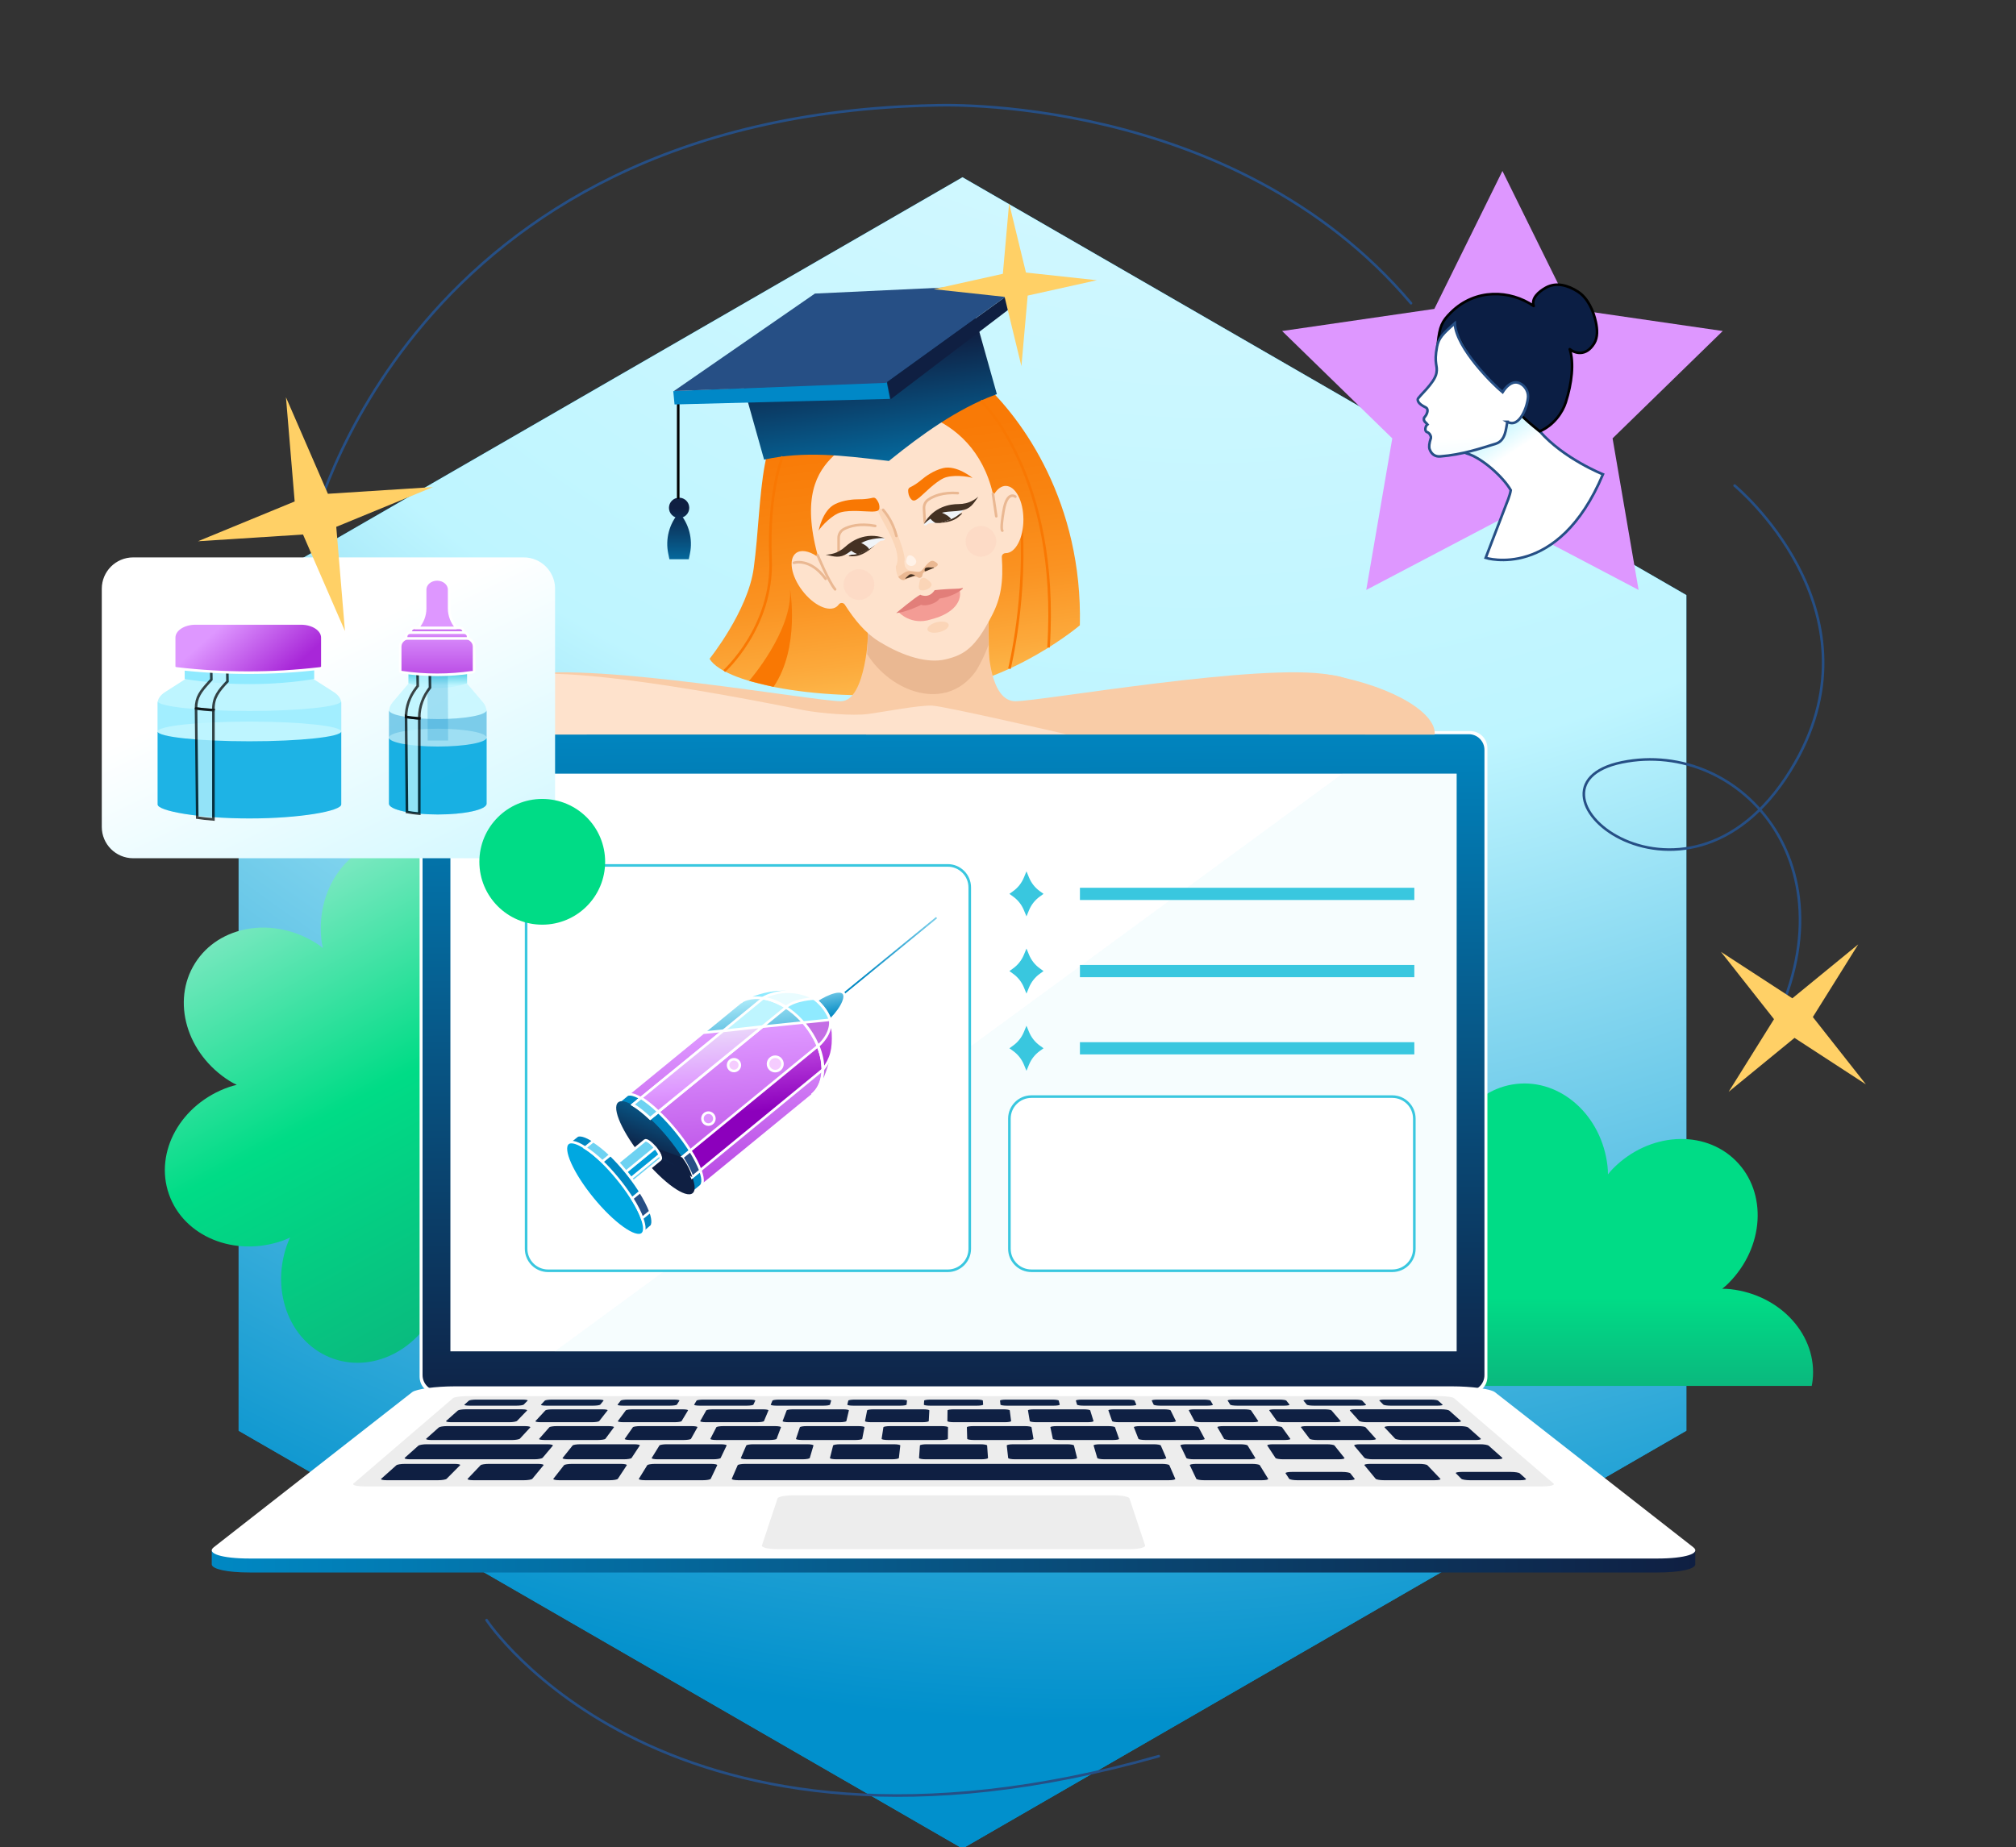 <svg width="779" height="714" viewBox="0 0 779 714" fill="none" xmlns="http://www.w3.org/2000/svg">
<rect x="0" y="0" width="779" height="714" fill="#333333" stroke="none"/>
<g clip-path="url(#clip0_2049_8436)">
<path d="M371.917 68.512L651.625 230.002V552.982L371.917 714.472L92.208 552.982V230.002L371.917 68.512Z" fill="#019DD8"/>
<path d="M371.917 68.512L651.625 230.002V552.982L371.917 714.472L92.208 552.982V230.002L371.917 68.512Z" fill="url(#paint0_radial_2049_8436)"/>
<path d="M274.184 254.63C274.184 254.63 288.997 236.209 291.248 219.585C294.94 192.362 292.101 162.329 311.872 153.346C311.872 153.346 325.644 145.209 337.85 147.732C337.85 147.732 358.151 128.542 379.04 147.243C395.462 161.945 418.343 194.69 417.267 241.683C417.267 241.683 392.218 263.02 361.318 267.053C322.05 272.178 280.252 264.879 274.191 254.63H274.184Z" fill="url(#paint1_linear_2049_8436)"/>
<path d="M390.044 258.453C390.044 258.453 397.07 230.384 394.371 198.723" stroke="#F97803" stroke-miterlimit="10"/>
<path d="M668.66 498.27C667.646 498.158 666.584 498.116 665.493 498.116C666.346 497.431 667.15 496.725 667.87 496.005C681.74 482.142 683.04 460.952 670.764 448.662C658.488 436.379 637.292 437.652 623.422 451.515C622.702 452.235 622.003 453.046 621.325 453.899C621.318 452.808 621.269 451.738 621.157 450.725C618.969 431.234 603.204 417.008 585.951 418.944C568.69 420.88 556.477 438.246 558.658 457.737C558.77 458.75 558.973 459.799 559.217 460.854C558.357 460.183 557.498 459.554 556.631 459.009C540.034 448.564 519.076 452.018 509.834 466.72C500.585 481.422 506.548 501.8 523.151 512.245C524.011 512.79 524.955 513.286 525.934 513.755C524.871 514.006 523.843 514.286 522.879 514.622C511.987 518.425 503.926 526.408 500.291 535.671H700.07C700.21 534.958 700.329 534.238 700.413 533.504C702.363 516.25 688.151 500.472 668.667 498.27H668.66Z" fill="url(#paint2_linear_2049_8436)"/>
<path d="M236.307 354.207C224.031 341.924 202.834 343.197 188.964 357.06C188.244 357.78 187.545 358.591 186.867 359.443C186.86 358.353 186.811 357.283 186.699 356.27C184.511 336.779 168.747 322.552 151.493 324.489C134.233 326.425 122.019 343.791 124.201 363.281C124.313 364.295 124.515 365.344 124.76 366.399C123.9 365.728 123.04 365.099 122.173 364.554C105.577 354.109 84.618 357.563 75.376 372.265C66.127 386.967 72.09 407.345 88.694 417.79C89.554 418.335 90.498 418.831 91.476 419.3C90.414 419.551 89.386 419.831 88.421 420.167C69.909 426.633 59.542 445.166 65.274 461.567C71 477.96 90.651 486.007 109.17 479.54C110.135 479.205 111.114 478.778 112.092 478.303C111.624 479.289 111.205 480.274 110.869 481.239C104.381 499.744 112.414 519.402 128.801 525.149C145.187 530.896 163.734 520.549 170.222 502.037C170.557 501.072 170.837 500.045 171.075 498.982C171.557 499.961 172.06 500.905 172.606 501.764C183.029 518.375 203.408 524.352 218.117 515.117C232.825 505.882 236.3 484.937 225.869 468.327C225.324 467.46 224.695 466.607 224.017 465.754C225.079 465.992 226.135 466.181 227.149 466.3C246.632 468.502 264.012 456.303 265.969 439.042C267.92 421.788 253.707 406.01 234.224 403.808C233.21 403.696 232.147 403.654 231.057 403.654C231.91 402.969 232.714 402.263 233.434 401.543C247.304 387.68 248.604 366.49 236.328 354.2L236.307 354.207Z" fill="url(#paint3_linear_2049_8436)"/>
<path d="M568.131 282.58H168.754C165.098 282.58 162.134 285.544 162.134 289.2V532.128C162.134 535.784 165.098 538.748 168.754 538.748H568.131C571.787 538.748 574.751 535.784 574.751 532.128V289.2C574.751 285.544 571.787 282.58 568.131 282.58Z" fill="white"/>
<path d="M573.604 531.484V289.843C573.604 286.492 570.888 283.775 567.536 283.775H169.348C165.997 283.775 163.28 286.492 163.28 289.843V531.484C163.28 534.836 165.997 537.552 169.348 537.552H567.536C570.888 537.552 573.604 534.836 573.604 531.484Z" fill="url(#paint4_linear_2049_8436)"/>
<path d="M655.07 599.227H651.197V601.003L577.639 543.489C576.038 542.237 568.585 541.23 560.972 541.23H175.913C168.307 541.23 160.854 542.23 159.247 543.489L87.834 599.325H81.822V604.659C81.927 606.449 87.667 607.777 96.482 607.777H640.41C649.246 607.777 654.993 606.442 655.063 604.645H655.07V599.227Z" fill="url(#paint5_linear_2049_8436)"/>
<path d="M640.41 602.38H96.489C85.737 602.38 79.55 600.408 82.598 598.024L159.254 538.084C160.854 536.833 168.307 535.826 175.92 535.826H560.979C568.592 535.826 576.038 536.826 577.645 538.084L654.301 598.024C657.349 600.408 651.155 602.38 640.41 602.38Z" fill="white"/>
<path d="M595.92 574.506H140.98C137.834 574.506 135.876 573.996 136.61 573.374L175.06 540.39C175.564 539.957 178.073 539.607 180.674 539.607H556.226C558.819 539.607 561.336 539.957 561.839 540.39L600.289 573.374C601.016 573.996 599.059 574.506 595.92 574.506Z" fill="#EDEDED"/>
<path d="M436.569 598.745H300.33C296.807 598.745 294.157 598.102 294.416 597.319L300.456 579.136C300.673 578.479 303.441 577.947 306.643 577.947H430.249C433.451 577.947 436.219 578.479 436.436 579.136L442.476 597.319C442.735 598.102 440.092 598.745 436.562 598.745H436.569Z" fill="#EDEDED"/>
<path d="M188.175 558.211H164.895C163.448 558.211 161.994 558.47 161.637 558.784L156.429 563.426C156.052 563.762 156.961 564.027 158.45 564.027H206.484C207.973 564.027 209.406 563.755 209.693 563.426L213.594 558.784C213.86 558.47 212.902 558.211 211.462 558.211H188.182H188.175Z" fill="url(#paint6_linear_2049_8436)"/>
<path d="M241.005 564.027H219.69C218.201 564.027 217.173 563.797 217.397 563.517L221.256 558.693C221.465 558.428 222.815 558.211 224.255 558.211H244.92C246.367 558.211 247.395 558.428 247.22 558.693L244.046 563.517C243.857 563.797 242.501 564.027 241.012 564.027H241.005Z" fill="url(#paint7_linear_2049_8436)"/>
<path d="M275.526 564.027H254.211C252.722 564.027 251.653 563.797 251.827 563.517L254.805 558.693C254.973 558.428 256.274 558.211 257.721 558.211H278.386C279.833 558.211 280.895 558.428 280.77 558.693L278.47 563.517C278.337 563.797 277.016 564.027 275.526 564.027Z" fill="url(#paint8_linear_2049_8436)"/>
<path d="M310.055 564.027H288.739C287.25 564.027 286.139 563.797 286.265 563.517L288.362 558.693C288.481 558.428 289.739 558.211 291.186 558.211H311.851C313.298 558.211 314.403 558.428 314.326 558.693L312.907 563.517C312.823 563.797 311.551 564.027 310.062 564.027H310.055Z" fill="url(#paint9_linear_2049_8436)"/>
<path d="M379.103 564.027H357.788C356.299 564.027 355.103 563.797 355.124 563.517L355.467 558.693C355.488 558.428 356.669 558.211 358.116 558.211H378.782C380.229 558.211 381.41 558.428 381.431 558.693L381.774 563.517C381.795 563.797 380.599 564.027 379.11 564.027H379.103Z" fill="url(#paint10_linear_2049_8436)"/>
<path d="M344.583 564.027H323.268C321.778 564.027 320.625 563.797 320.702 563.517L321.918 558.693C321.988 558.428 323.212 558.211 324.659 558.211H345.324C346.771 558.211 347.917 558.428 347.883 558.693L347.344 563.517C347.316 563.797 346.079 564.027 344.59 564.027H344.583Z" fill="url(#paint11_linear_2049_8436)"/>
<path d="M413.632 564.027H392.317C390.828 564.027 389.59 563.797 389.562 563.517L389.024 558.693C388.996 558.428 390.143 558.211 391.583 558.211H412.248C413.695 558.211 414.918 558.428 414.981 558.693L416.198 563.517C416.268 563.797 415.121 564.027 413.632 564.027Z" fill="url(#paint12_linear_2049_8436)"/>
<path d="M448.16 564.027H426.844C425.355 564.027 424.076 563.797 423.999 563.517L422.58 558.693C422.503 558.428 423.608 558.211 425.055 558.211H445.72C447.167 558.211 448.425 558.428 448.544 558.693L450.641 563.517C450.767 563.797 449.656 564.027 448.167 564.027H448.16Z" fill="url(#paint13_linear_2049_8436)"/>
<path d="M482.681 564.027H461.366C459.876 564.027 458.555 563.797 458.422 563.517L456.122 558.693C455.997 558.428 457.066 558.211 458.506 558.211H479.171C480.618 558.211 481.919 558.428 482.087 558.693L485.065 563.517C485.239 563.797 484.17 564.027 482.681 564.027Z" fill="url(#paint14_linear_2049_8436)"/>
<path d="M517.209 564.027H495.893C494.404 564.027 493.048 563.797 492.859 563.517L489.685 558.693C489.511 558.428 490.538 558.211 491.985 558.211H512.65C514.098 558.211 515.44 558.428 515.65 558.693L519.509 563.517C519.732 563.797 518.712 564.027 517.216 564.027H517.209Z" fill="url(#paint15_linear_2049_8436)"/>
<path d="M202.422 572.117H182.988C181.436 572.117 180.415 571.865 180.702 571.564L185.693 566.321C185.966 566.035 187.413 565.797 188.916 565.797H207.728C209.231 565.797 210.259 566.028 210.021 566.321L205.694 571.564C205.442 571.872 203.974 572.117 202.422 572.117Z" fill="url(#paint16_linear_2049_8436)"/>
<path d="M169.215 572.117H149.48C147.928 572.117 146.949 571.865 147.292 571.564L153.171 566.321C153.493 566.035 154.975 565.797 156.478 565.797H175.584C177.087 565.797 178.073 566.028 177.786 566.321L172.578 571.564C172.27 571.872 170.767 572.117 169.215 572.117Z" fill="url(#paint17_linear_2049_8436)"/>
<path d="M235.566 572.117H216.201C214.649 572.117 213.587 571.865 213.824 571.564L217.935 566.321C218.159 566.035 219.564 565.797 221.067 565.797H239.816C241.32 565.797 242.389 566.028 242.193 566.321L238.747 571.564C238.544 571.872 237.125 572.117 235.566 572.117Z" fill="url(#paint18_linear_2049_8436)"/>
<path d="M554.274 572.117H534.84C533.288 572.117 531.82 571.865 531.568 571.564L527.234 566.321C526.996 566.035 528.017 565.797 529.527 565.797H548.339C549.842 565.797 551.282 566.028 551.562 566.321L556.567 571.564C556.861 571.872 555.84 572.117 554.281 572.117H554.274Z" fill="url(#paint19_linear_2049_8436)"/>
<path d="M521.068 572.117H501.332C499.78 572.117 498.354 571.865 498.151 571.565L496.76 569.446C496.565 569.146 497.641 568.908 499.172 568.908H518.586C520.117 568.908 521.543 569.153 521.781 569.446L523.445 571.565C523.682 571.872 522.62 572.117 521.068 572.117Z" fill="url(#paint20_linear_2049_8436)"/>
<path d="M587.411 572.117H568.047C566.495 572.117 564.985 571.865 564.684 571.565L562.58 569.446C562.279 569.146 563.279 568.908 564.81 568.908H583.86C585.391 568.908 586.901 569.153 587.237 569.446L589.614 571.565C589.956 571.872 588.977 572.117 587.425 572.117H587.411Z" fill="url(#paint21_linear_2049_8436)"/>
<path d="M271.563 572.117H249.332C247.78 572.117 246.675 571.865 246.864 571.564L250.094 566.321C250.275 566.035 251.639 565.797 253.142 565.797H274.66C276.163 565.797 277.274 566.028 277.134 566.321L274.639 571.564C274.492 571.872 273.115 572.117 271.563 572.117Z" fill="url(#paint22_linear_2049_8436)"/>
<path d="M487.561 572.117H465.33C463.778 572.117 462.4 571.865 462.254 571.564L459.758 566.321C459.618 566.035 460.73 565.797 462.233 565.797H483.751C485.254 565.797 486.617 566.028 486.799 566.321L490.029 571.564C490.217 571.872 489.113 572.117 487.561 572.117Z" fill="url(#paint23_linear_2049_8436)"/>
<path d="M548.717 558.211H525.437C523.99 558.211 523.04 558.47 523.305 558.784L527.206 563.426C527.486 563.762 528.919 564.027 530.415 564.027H578.45C579.939 564.027 580.84 563.755 580.47 563.426L575.262 558.784C574.905 558.47 573.451 558.211 572.004 558.211H548.724H548.717Z" fill="url(#paint24_linear_2049_8436)"/>
<path d="M187.762 551.199H172.662C171.271 551.199 169.88 551.437 169.551 551.731L164.734 556.023C164.392 556.331 165.266 556.582 166.699 556.582H197.815C199.249 556.582 200.64 556.331 200.919 556.023L204.876 551.731C205.149 551.437 204.24 551.199 202.849 551.199H187.749H187.762Z" fill="url(#paint25_linear_2049_8436)"/>
<path d="M264.159 556.575H243.683C242.249 556.575 241.236 556.365 241.418 556.107L244.536 551.647C244.71 551.402 245.976 551.199 247.36 551.199H267.235C268.626 551.199 269.64 551.402 269.5 551.647L267.011 556.107C266.864 556.365 265.585 556.575 264.159 556.575Z" fill="url(#paint26_linear_2049_8436)"/>
<path d="M230.987 556.575H210.511C209.078 556.575 208.106 556.365 208.337 556.107L212.266 551.647C212.482 551.402 213.783 551.199 215.174 551.199H235.049C236.44 551.199 237.419 551.402 237.237 551.647L233.93 556.107C233.735 556.365 232.42 556.575 230.987 556.575Z" fill="url(#paint27_linear_2049_8436)"/>
<path d="M297.324 556.575H276.841C275.408 556.575 274.359 556.365 274.492 556.107L276.799 551.647C276.925 551.402 278.155 551.199 279.546 551.199H299.421C300.813 551.199 301.861 551.402 301.77 551.647L300.093 556.107C299.995 556.365 298.757 556.575 297.324 556.575Z" fill="url(#paint28_linear_2049_8436)"/>
<path d="M330.496 556.575H310.012C308.579 556.575 307.489 556.365 307.58 556.107L309.076 551.647C309.159 551.402 310.348 551.199 311.739 551.199H331.614C333.005 551.199 334.089 551.402 334.04 551.647L333.173 556.107C333.124 556.365 331.922 556.575 330.489 556.575H330.496Z" fill="url(#paint29_linear_2049_8436)"/>
<path d="M396.825 556.575H376.349C374.916 556.575 373.748 556.365 373.741 556.107L373.608 551.647C373.601 551.402 374.72 551.199 376.111 551.199H395.986C397.378 551.199 398.538 551.402 398.58 551.647L399.342 556.107C399.384 556.365 398.258 556.575 396.832 556.575H396.825Z" fill="url(#paint30_linear_2049_8436)"/>
<path d="M363.66 556.575H343.184C341.751 556.575 340.625 556.365 340.667 556.107L341.352 551.647C341.387 551.402 342.548 551.199 343.939 551.199H363.814C365.205 551.199 366.324 551.402 366.324 551.647L366.268 556.107C366.268 556.365 365.1 556.575 363.667 556.575H363.66Z" fill="url(#paint31_linear_2049_8436)"/>
<path d="M429.997 556.575H409.514C408.081 556.575 406.878 556.365 406.822 556.107L405.879 551.647C405.83 551.402 406.913 551.199 408.297 551.199H428.173C429.564 551.199 430.759 551.402 430.843 551.647L432.416 556.107C432.507 556.365 431.423 556.575 429.99 556.575H429.997Z" fill="url(#paint32_linear_2049_8436)"/>
<path d="M463.162 556.575H442.679C441.246 556.575 440.002 556.365 439.904 556.107L438.149 551.647C438.051 551.402 439.1 551.199 440.491 551.199H460.366C461.757 551.199 462.988 551.402 463.12 551.647L465.504 556.107C465.644 556.365 464.596 556.575 463.162 556.575Z" fill="url(#paint33_linear_2049_8436)"/>
<path d="M496.334 556.575H475.851C474.418 556.575 473.139 556.365 472.985 556.107L470.419 551.647C470.279 551.402 471.286 551.199 472.677 551.199H492.552C493.944 551.199 495.209 551.402 495.391 551.647L498.586 556.107C498.774 556.365 497.761 556.575 496.334 556.575Z" fill="url(#paint34_linear_2049_8436)"/>
<path d="M529.499 556.575H509.023C507.59 556.575 506.269 556.365 506.073 556.107L502.696 551.647C502.507 551.402 503.486 551.199 504.87 551.199H524.745C526.137 551.199 527.437 551.402 527.661 551.647L531.666 556.107C531.897 556.365 530.932 556.575 529.499 556.575Z" fill="url(#paint35_linear_2049_8436)"/>
<path d="M229.218 543.3H211.077C209.749 543.3 208.847 543.118 209.057 542.895L210.518 541.35C210.727 541.133 211.951 540.951 213.265 540.951H231.155C232.462 540.951 233.378 541.126 233.203 541.35L231.952 542.895C231.77 543.118 230.547 543.3 229.218 543.3Z" fill="url(#paint36_linear_2049_8436)"/>
<path d="M199.556 543.3H181.415C180.086 543.3 179.212 543.118 179.464 542.895L181.198 541.35C181.443 541.133 182.701 540.951 184.008 540.951H201.898C203.205 540.951 204.093 541.126 203.876 541.35L202.352 542.895C202.129 543.118 200.877 543.3 199.549 543.3H199.556Z" fill="url(#paint37_linear_2049_8436)"/>
<path d="M258.881 543.3H240.739C239.411 543.3 238.474 543.118 238.649 542.895L239.844 541.35C240.012 541.133 241.208 540.951 242.522 540.951H260.412C261.719 540.951 262.67 541.126 262.53 541.35L261.551 542.895C261.411 543.118 260.216 543.3 258.895 543.3H258.881Z" fill="url(#paint38_linear_2049_8436)"/>
<path d="M288.536 543.3H270.395C269.067 543.3 268.102 543.118 268.235 542.895L269.158 541.35C269.291 541.133 270.451 540.951 271.765 540.951H289.655C290.962 540.951 291.941 541.126 291.843 541.35L291.13 542.895C291.025 543.118 289.872 543.3 288.543 543.3H288.536Z" fill="url(#paint39_linear_2049_8436)"/>
<path d="M347.861 543.3H329.72C328.392 543.3 327.364 543.118 327.413 542.895L327.79 541.35C327.846 541.133 328.951 540.951 330.258 540.951H348.148C349.455 540.951 350.497 541.126 350.476 541.35L350.308 542.895C350.287 543.118 349.189 543.3 347.861 543.3Z" fill="url(#paint40_linear_2049_8436)"/>
<path d="M318.198 543.3H300.057C298.729 543.3 297.729 543.118 297.827 542.895L298.477 541.35C298.568 541.133 299.7 540.951 301.015 540.951H318.905C320.212 540.951 321.226 541.126 321.163 541.35L320.722 542.895C320.659 543.118 319.534 543.3 318.205 543.3H318.198Z" fill="url(#paint41_linear_2049_8436)"/>
<path d="M377.517 543.3H359.375C358.047 543.3 356.984 543.118 356.998 542.895L357.103 541.35C357.117 541.133 358.194 540.951 359.501 540.951H377.391C378.698 540.951 379.775 541.126 379.789 541.35L379.893 542.895C379.907 543.118 378.845 543.3 377.517 543.3Z" fill="url(#paint42_linear_2049_8436)"/>
<path d="M407.179 543.3H389.038C387.709 543.3 386.619 543.118 386.591 542.895L386.423 541.35C386.402 541.133 387.444 540.951 388.751 540.951H406.641C407.948 540.951 409.053 541.126 409.109 541.35L409.486 542.895C409.542 543.118 408.507 543.3 407.179 543.3Z" fill="url(#paint43_linear_2049_8436)"/>
<path d="M436.835 543.3H418.693C417.365 543.3 416.24 543.118 416.177 542.895L415.736 541.35C415.673 541.133 416.687 540.951 417.994 540.951H435.884C437.191 540.951 438.331 541.126 438.422 541.35L439.072 542.895C439.163 543.118 438.163 543.3 436.842 543.3H436.835Z" fill="url(#paint44_linear_2049_8436)"/>
<path d="M466.497 543.3H448.355C447.027 543.3 445.867 543.118 445.769 542.895L445.056 541.35C444.958 541.133 445.936 540.951 447.244 540.951H465.133C466.441 540.951 467.608 541.126 467.741 541.35L468.664 542.895C468.797 543.118 467.832 543.3 466.504 543.3H466.497Z" fill="url(#paint45_linear_2049_8436)"/>
<path d="M496.159 543.3H478.018C476.69 543.3 475.501 543.118 475.361 542.895L474.383 541.35C474.243 541.133 475.194 540.951 476.501 540.951H494.391C495.698 540.951 496.894 541.126 497.068 541.35L498.264 542.895C498.438 543.118 497.502 543.3 496.173 543.3H496.159Z" fill="url(#paint46_linear_2049_8436)"/>
<path d="M525.815 543.3H507.673C506.345 543.3 505.122 543.118 504.94 542.895L503.688 541.35C503.514 541.133 504.429 540.951 505.737 540.951H523.626C524.934 540.951 526.164 541.126 526.374 541.35L527.835 542.895C528.045 543.118 527.143 543.3 525.815 543.3Z" fill="url(#paint47_linear_2049_8436)"/>
<path d="M555.477 543.3H537.336C536.007 543.3 534.756 543.118 534.532 542.895L533.008 541.35C532.791 541.133 533.679 540.951 534.987 540.951H552.876C554.184 540.951 555.442 541.126 555.687 541.35L557.42 542.895C557.672 543.118 556.798 543.3 555.47 543.3H555.477Z" fill="url(#paint48_linear_2049_8436)"/>
<path d="M550.647 551.199H537.056C535.665 551.199 534.763 551.437 535.036 551.731L539.07 556.023C539.356 556.331 540.754 556.582 542.188 556.582H570.186C571.619 556.582 572.5 556.331 572.151 556.023L567.334 551.731C567.005 551.437 565.614 551.199 564.223 551.199H550.633H550.647Z" fill="url(#paint49_linear_2049_8436)"/>
<path d="M194.404 544.705H179.863C178.528 544.705 177.192 544.922 176.892 545.194L172.432 549.172C172.11 549.459 172.97 549.69 174.347 549.69H196.809C198.186 549.69 199.528 549.459 199.801 549.172L203.639 545.194C203.898 544.922 203.031 544.705 201.689 544.705H194.411H194.404Z" fill="url(#paint50_linear_2049_8436)"/>
<path d="M260.622 549.69H240.915C239.537 549.69 238.566 549.495 238.747 549.257L241.816 545.125C241.984 544.895 243.208 544.713 244.543 544.713H263.684C265.019 544.713 265.998 544.895 265.858 545.125L263.376 549.257C263.23 549.495 261.999 549.69 260.622 549.69Z" fill="url(#paint51_linear_2049_8436)"/>
<path d="M228.709 549.69H209.001C207.624 549.69 206.687 549.495 206.911 549.257L210.735 545.125C210.945 544.895 212.203 544.713 213.538 544.713H232.679C234.015 544.713 234.958 544.895 234.777 545.125L231.54 549.257C231.351 549.495 230.079 549.69 228.702 549.69H228.709Z" fill="url(#paint52_linear_2049_8436)"/>
<path d="M292.536 549.69H272.828C271.451 549.69 270.444 549.495 270.577 549.257L272.891 545.125C273.017 544.895 274.205 544.713 275.548 544.713H294.689C296.024 544.713 297.031 544.895 296.94 545.125L295.206 549.257C295.108 549.495 293.906 549.69 292.529 549.69H292.536Z" fill="url(#paint53_linear_2049_8436)"/>
<path d="M324.449 549.69H304.742C303.365 549.69 302.323 549.495 302.414 549.257L303.973 545.125C304.057 544.895 305.217 544.713 306.552 544.713H325.693C327.029 544.713 328.07 544.895 328.021 545.125L327.043 549.257C326.987 549.495 325.826 549.69 324.442 549.69H324.449Z" fill="url(#paint54_linear_2049_8436)"/>
<path d="M388.276 549.69H368.569C367.192 549.69 366.08 549.495 366.08 549.257L366.136 545.125C366.136 544.895 367.227 544.713 368.562 544.713H387.703C389.038 544.713 390.15 544.895 390.178 545.125L390.702 549.257C390.73 549.495 389.639 549.69 388.262 549.69H388.276Z" fill="url(#paint55_linear_2049_8436)"/>
<path d="M356.363 549.69H336.656C335.278 549.69 334.202 549.495 334.251 549.257L335.062 545.125C335.104 544.895 336.229 544.713 337.564 544.713H356.705C358.041 544.713 359.117 544.895 359.103 545.125L358.88 549.257C358.866 549.495 357.74 549.69 356.363 549.69Z" fill="url(#paint56_linear_2049_8436)"/>
<path d="M420.19 549.69H400.483C399.106 549.69 397.959 549.495 397.917 549.257L397.218 545.125C397.176 544.895 398.232 544.713 399.574 544.713H418.715C420.05 544.713 421.197 544.895 421.267 545.125L422.546 549.257C422.623 549.495 421.567 549.69 420.19 549.69Z" fill="url(#paint57_linear_2049_8436)"/>
<path d="M452.096 549.69H432.389C431.012 549.69 429.823 549.495 429.739 549.257L428.292 545.125C428.215 544.895 429.229 544.713 430.571 544.713H449.712C451.048 544.713 452.229 544.895 452.341 545.125L454.375 549.257C454.494 549.495 453.473 549.69 452.096 549.69Z" fill="url(#paint58_linear_2049_8436)"/>
<path d="M484.01 549.69H464.303C462.925 549.69 461.702 549.495 461.576 549.257L459.374 545.125C459.255 544.895 460.241 544.713 461.576 544.713H480.717C482.052 544.713 483.262 544.895 483.416 545.125L486.198 549.257C486.359 549.495 485.373 549.69 483.996 549.69H484.01Z" fill="url(#paint59_linear_2049_8436)"/>
<path d="M515.923 549.69H496.216C494.839 549.69 493.58 549.495 493.412 549.257L490.455 545.125C490.294 544.895 491.245 544.713 492.58 544.713H511.722C513.057 544.713 514.301 544.895 514.497 545.125L518.034 549.257C518.237 549.495 517.293 549.69 515.916 549.69H515.923Z" fill="url(#paint60_linear_2049_8436)"/>
<path d="M536.679 544.705H523.592C522.257 544.705 521.369 544.922 521.607 545.194L525.172 549.172C525.431 549.459 526.752 549.69 528.129 549.69H562.553C563.93 549.69 564.79 549.459 564.468 549.172L560.008 545.194C559.7 544.922 558.372 544.705 557.037 544.705H536.679Z" fill="url(#paint61_linear_2049_8436)"/>
<path d="M451.557 572.117H285.334C283.782 572.117 282.629 571.865 282.761 571.564L285.04 566.321C285.166 566.035 286.488 565.797 287.991 565.797H448.9C450.403 565.797 451.725 566.028 451.851 566.321L454.13 571.564C454.262 571.872 453.109 572.117 451.557 572.117Z" fill="url(#paint62_linear_2049_8436)"/>
<path d="M562.852 299.023H174.039V522.299H562.852V299.023Z" fill="white"/>
<g style="mix-blend-mode:multiply" opacity="0.48">
<g style="mix-blend-mode:multiply" opacity="0.48">
<path d="M214.412 522.299H562.853V299.023H518.761L214.412 522.299Z" fill="#D7F4FB"/>
</g>
</g>
<g style="mix-blend-mode:multiply">
<path d="M366.212 334.486H211.804C207.105 334.486 203.296 338.295 203.296 342.994V482.659C203.296 487.357 207.105 491.167 211.804 491.167H366.212C370.911 491.167 374.72 487.357 374.72 482.659V342.994C374.72 338.295 370.911 334.486 366.212 334.486Z" fill="white"/>
<path d="M366.212 334.486H211.804C207.105 334.486 203.296 338.295 203.296 342.994V482.659C203.296 487.357 207.105 491.167 211.804 491.167H366.212C370.911 491.167 374.72 487.357 374.72 482.659V342.994C374.72 338.295 370.911 334.486 366.212 334.486Z" stroke="#39C7DF" stroke-miterlimit="10"/>
</g>
<path d="M298.105 406.644L298.358 406.952C298.575 407.218 298.967 407.257 299.233 407.039L362.325 355.381C362.591 355.164 362.63 354.772 362.412 354.506L362.16 354.197C361.942 353.932 361.55 353.892 361.284 354.11L298.193 405.768C297.927 405.986 297.888 406.378 298.105 406.644Z" fill="url(#paint63_linear_2049_8436)" stroke="white" stroke-miterlimit="10"/>
<path d="M300.91 410.659L319.75 395.231C323.945 391.616 327.643 385.856 325.993 383.842C324.343 381.829 317.863 384.688 313.78 387.939L294.939 403.368L300.91 410.659Z" fill="url(#paint64_linear_2049_8436)" stroke="white" stroke-miterlimit="10"/>
<path d="M238.894 426.025L267.647 461.141L315.416 422.02L315.402 421.999C315.486 421.95 315.563 421.901 315.64 421.838C318.282 419.671 327.294 400.62 317.975 389.239C308.006 377.061 289.529 384.562 286.886 386.722C286.809 386.785 286.746 386.848 286.683 386.925L286.669 386.904L238.901 426.025H238.894Z" fill="url(#paint65_linear_2049_8436)" stroke="white" stroke-miterlimit="10"/>
<path d="M238.894 426.025L267.647 461.14L315.416 422.019L315.402 421.998C315.486 421.949 315.563 421.9 315.64 421.837C317.919 419.971 324.616 405.234 320.673 394.16L271.709 399.152L238.894 426.025Z" fill="url(#paint66_linear_2049_8436)" stroke="white" stroke-miterlimit="10"/>
<path d="M267.507 461.126L271.093 458.19L271.044 458.127C272.932 455.4 268.689 446.249 261.131 437.014C253.574 427.786 245.437 421.816 242.389 423.13L238.816 426.087L267.507 461.119V461.126Z" fill="#0088C3" stroke="white" stroke-miterlimit="10"/>
<path d="M267.633 461.174C270.28 459.007 265.989 449.389 258.05 439.692C250.11 429.995 241.528 423.891 238.881 426.058C236.235 428.226 240.525 437.843 248.465 447.54C256.405 457.237 264.987 463.341 267.633 461.174Z" fill="url(#paint67_linear_2049_8436)"/>
<path d="M318.038 413.357C318.059 410.617 317.563 407.45 316.06 404.283L263.551 447.284C265.312 450.102 266.634 452.709 267.431 454.904L318.038 413.357Z" fill="url(#paint68_linear_2049_8436)" stroke="white" stroke-miterlimit="10"/>
<path d="M270.653 452.382C269.842 450.186 268.514 447.579 266.752 444.775L263.606 447.355C265.368 450.172 266.689 452.78 267.486 454.975L270.653 452.382Z" fill="#264F85" stroke="white" stroke-miterlimit="10"/>
<path d="M294.968 385.729C297.659 386.253 300.721 387.357 303.783 389.308L251.275 432.309C248.863 430.03 246.563 428.212 244.563 427.003L294.961 385.736L294.968 385.729Z" fill="#BEF5FF" stroke="white" stroke-miterlimit="10"/>
<path d="M252.093 431.513L294.661 396.775L279.392 398.46L246.801 425.054L252.093 431.513Z" fill="url(#paint69_linear_2049_8436)" stroke="white" stroke-miterlimit="10"/>
<path d="M247.689 424.334C249.681 425.557 251.974 427.375 254.372 429.654L251.226 432.234C248.814 429.955 246.514 428.137 244.515 426.928L247.682 424.334H247.689Z" fill="#6DD2F2" stroke="white" stroke-miterlimit="10"/>
<path d="M254.945 446.326L267.487 454.974C267.487 454.974 266.69 451.373 263.607 447.354L253.19 443.648L253.869 444.48C254.323 445.033 254.686 445.662 254.945 446.326Z" fill="url(#paint70_linear_2049_8436)"/>
<path d="M283.608 413.944C284.859 413.944 285.873 412.93 285.873 411.679C285.873 410.428 284.859 409.414 283.608 409.414C282.357 409.414 281.343 410.428 281.343 411.679C281.343 412.93 282.357 413.944 283.608 413.944Z" fill="#F5CCFF" stroke="white" stroke-miterlimit="10"/>
<path d="M299.561 414C301.097 414 302.343 412.755 302.343 411.218C302.343 409.681 301.097 408.436 299.561 408.436C298.024 408.436 296.778 409.681 296.778 411.218C296.778 412.755 298.024 414 299.561 414Z" fill="#F5CCFF" stroke="white" stroke-miterlimit="10"/>
<path d="M273.737 434.651C275.011 434.651 276.044 433.618 276.044 432.344C276.044 431.07 275.011 430.037 273.737 430.037C272.463 430.037 271.43 431.07 271.43 432.344C271.43 433.618 272.463 434.651 273.737 434.651Z" fill="#DE97FF" stroke="white" stroke-miterlimit="10"/>
<path d="M315.353 421.956C315.437 421.907 315.514 421.858 315.591 421.795C318.233 419.628 327.245 400.577 317.926 389.196C307.957 377.018 289.48 384.519 286.837 386.68C286.76 386.742 286.697 386.805 286.634 386.882L286.62 386.861L286.075 387.309C292.71 383.177 303.58 386.854 311.096 396.033C319.037 405.73 320.219 417.887 313.745 423.193" fill="#8FEAFF"/>
<path d="M315.353 421.956C315.437 421.907 315.514 421.858 315.591 421.795C318.233 419.628 327.245 400.577 317.926 389.196C307.957 377.018 289.48 384.519 286.837 386.68C286.76 386.742 286.697 386.805 286.634 386.882L286.62 386.861L286.075 387.309C292.71 383.177 303.58 386.854 311.096 396.033C319.037 405.73 320.219 417.887 313.745 423.193" stroke="white" stroke-miterlimit="10"/>
<path d="M320.744 394.154L310.46 395.203C310.698 395.476 310.928 395.748 311.159 396.035C319.101 405.731 320.282 417.888 313.809 423.195L315.424 421.95C315.507 421.901 315.584 421.852 315.661 421.789C316.22 421.328 317.066 420.119 317.961 418.378C320.632 412.953 323.722 402.508 320.744 394.154Z" fill="#C46EE5" stroke="white" stroke-miterlimit="10"/>
<path d="M314.717 385.945H314.71C303.944 380.185 294.897 385.659 294.897 385.659L295.205 385.785C297.994 386.253 300.917 387.427 303.727 389.224C307.453 386.183 314.633 385.945 314.717 385.938V385.945Z" fill="#E9FCFF" stroke="white" stroke-miterlimit="10"/>
<path d="M316.15 404.249C317.43 407.374 318.066 410.499 318.038 413.358C321.261 409.171 322.17 405.543 321.883 399.111C321.708 397.412 321.366 395.748 320.799 394.154C320.799 394.154 321.883 399.111 316.15 404.249Z" fill="url(#paint71_linear_2049_8436)" stroke="white" stroke-miterlimit="10"/>
<path d="M241.669 459.177L255.183 448.11C255.735 447.663 254.84 445.663 253.19 443.65C251.541 441.636 249.758 440.371 249.213 440.818L235.699 451.885L241.669 459.177Z" fill="#6DD2F2" stroke="white" stroke-miterlimit="10"/>
<path d="M240.697 457.994L254.945 446.326C254.574 445.543 253.966 444.599 253.19 443.648L238.677 455.533L240.697 457.994Z" fill="#009CD8" stroke="white" stroke-miterlimit="10"/>
<path d="M248.206 476.933L251.743 473.933C253.631 471.207 249.387 462.056 241.83 452.821C234.273 443.586 226.135 437.623 223.087 438.937L219.452 441.817L248.206 476.933Z" fill="#0088C3" stroke="white" stroke-miterlimit="10"/>
<path d="M248.192 476.969C250.839 474.802 246.548 465.184 238.608 455.487C230.669 445.79 222.087 439.686 219.44 441.853C216.793 444.021 221.084 453.638 229.023 463.335C236.963 473.032 245.545 479.136 248.192 476.969Z" fill="#00A8E1" stroke="white" stroke-miterlimit="10"/>
<path d="M251.31 468.221C250.499 466.026 249.17 463.419 247.409 460.615L244.263 463.195C246.024 466.012 247.346 468.62 248.143 470.815L251.31 468.221Z" fill="#264F85" stroke="white" stroke-miterlimit="10"/>
<path d="M229.226 441.027C231.218 442.251 233.511 444.068 235.909 446.347L232.763 448.927C230.351 446.648 228.051 444.83 226.052 443.621L229.219 441.027H229.226Z" fill="#6DD2F2" stroke="white" stroke-miterlimit="10"/>
<path d="M546.508 402.809H417.295V407.534H546.508V402.809Z" fill="#39C7DF"/>
<path d="M546.508 372.965H417.295V377.691H546.508V372.965Z" fill="#39C7DF"/>
<path d="M546.508 343.127H417.295V347.853H546.508V343.127Z" fill="#39C7DF"/>
<path d="M396.636 336.779L397.636 339.191C398.51 341.295 399.943 343.113 401.789 344.441L403.229 345.483L401.789 346.525C399.943 347.853 398.503 349.678 397.636 351.775L396.636 354.187L395.637 351.775C394.763 349.671 393.33 347.853 391.484 346.525L390.044 345.483L391.484 344.441C393.33 343.113 394.77 341.288 395.637 339.191L396.636 336.779Z" fill="#39C7DF"/>
<path d="M396.636 366.623L397.636 369.035C398.51 371.139 399.943 372.957 401.789 374.285L403.229 375.327L401.789 376.368C399.943 377.697 398.503 379.521 397.636 381.619L396.636 384.03L395.637 381.619C394.763 379.514 393.33 377.697 391.484 376.368L390.044 375.327L391.484 374.285C393.33 372.957 394.77 371.132 395.637 369.035L396.636 366.623Z" fill="#39C7DF"/>
<path d="M396.636 396.461L397.636 398.873C398.51 400.977 399.943 402.795 401.789 404.123L403.229 405.165L401.789 406.206C399.943 407.535 398.503 409.359 397.636 411.456L396.636 413.868L395.637 411.456C394.763 409.352 393.33 407.535 391.484 406.206L390.044 405.165L391.484 404.123C393.33 402.795 394.77 400.97 395.637 398.873L396.636 396.461Z" fill="#39C7DF"/>
<path d="M459.995 454.905C459.981 453.381 459.296 451.94 458.122 450.955L451.921 445.733C451.368 445.264 451.047 444.579 451.047 443.859V442.027H419.595V443.859C419.595 444.579 419.273 445.264 418.721 445.733L412.52 450.955C411.345 451.94 410.667 453.381 410.646 454.905C410.597 459.987 410.569 471.312 410.569 471.312C410.569 477.926 421.65 483.281 435.317 483.281C448.984 483.281 460.065 477.919 460.065 471.312C460.065 471.312 460.037 459.987 459.988 454.905H459.995Z" fill="#39C7DF"/>
<path d="M410.646 454.905C410.597 459.987 410.569 471.312 410.569 471.312C410.569 484.588 421.65 483.281 435.317 483.281C448.984 483.281 460.065 485.259 460.065 471.312C460.065 471.312 460.037 459.987 459.988 454.905L459.708 453.793H410.912L410.632 454.905H410.646Z" fill="#39C7DF"/>
<path d="M451.081 433.059H419.552C418.417 433.059 417.497 433.979 417.497 435.114V441.462C417.497 442.597 418.417 443.517 419.552 443.517H451.081C452.217 443.517 453.137 442.597 453.137 441.462V435.114C453.137 433.979 452.217 433.059 451.081 433.059Z" fill="#0088C3" stroke="white" stroke-miterlimit="10"/>
<path d="M526.108 480.562H484.708C483.212 480.562 481.995 479.485 481.995 478.164V443.79C481.995 441.706 483.904 440.021 486.253 440.021H524.563C526.912 440.021 528.82 441.706 528.82 443.79V478.164C528.82 479.492 527.604 480.562 526.108 480.562Z" fill="#39C7DF"/>
<path d="M484.358 433.059H526.688C527.988 433.059 529.051 434.114 529.051 435.422V443.517H482.002V435.422C482.002 434.121 483.058 433.059 484.365 433.059H484.358Z" fill="#0088C3" stroke="white" stroke-miterlimit="10"/>
<path d="M580.553 66.084L606.86 119.39L665.682 127.94L623.114 169.431L633.167 228.014L580.553 200.358L527.933 228.014L537.986 169.431L495.418 127.94L554.246 119.39L580.553 66.084Z" fill="#DE97FF"/>
<path d="M120.362 205.358C120.362 205.358 156.862 44.707 361.241 40.715C361.241 40.715 476.165 35.514 545.221 117.202" stroke="#264F85" stroke-linecap="round" stroke-linejoin="round"/>
<path d="M670.271 187.686C670.271 187.686 727.702 235.014 693.733 294.639C653.325 365.576 580.809 304.098 626.718 294.639C672.62 285.181 720.347 336.711 680.877 404.592" stroke="#264F85" stroke-linecap="round" stroke-linejoin="round"/>
<path d="M513.874 260.816C487.637 255.95 402.271 271.03 392.351 271.03C382.431 271.03 381.956 250.274 381.956 250.274V240.27H335.508L334.306 275.986H334.669V283.914H554.338C555.225 276.343 540.111 265.681 513.874 260.816Z" fill="#F9CCA7"/>
<path d="M305.279 283.774C305.279 283.774 351.867 273.008 356.949 272.735C362.032 272.463 376.258 275.245 381.956 275.986C387.653 276.727 400.083 275.734 406.683 274.483C413.282 273.232 499.019 255.342 518.747 261.815C538.475 268.289 553.624 274.015 554.331 283.914L305.272 283.774H305.279Z" fill="#F9CCA7"/>
<path d="M335.627 243.394C335.627 243.394 334.802 271.03 324.882 271.03C314.962 271.03 229.589 255.95 203.359 260.816C177.122 265.681 162.008 276.343 162.895 283.914H382.564L381.956 240.27L335.627 243.394Z" fill="#F9CCA7"/>
<path d="M335.088 252.839C344.197 267.464 365.45 275.525 377.061 259.446C378.648 256.901 380.578 253.175 381.955 249.225V240.27H335.508L335.081 252.839H335.088Z" fill="#EAB892"/>
<path d="M411.953 283.774C411.953 283.774 365.366 273.008 360.284 272.735C355.201 272.463 340.975 275.245 335.277 275.986C329.58 276.727 317.15 275.734 310.55 274.483C303.951 273.232 218.214 255.342 198.486 261.815C178.758 268.289 163.608 274.015 162.902 283.914L411.96 283.774H411.953Z" fill="#FEE2CC"/>
<path d="M388.632 187.804C386.933 187.804 385.374 188.992 384.179 190.95C384.053 191.159 383.731 191.096 383.676 190.859C375.804 157.177 341.891 155.932 336.319 157.764C337.85 175.374 303.944 170.04 315.948 214.579C316.017 214.838 315.766 215.068 315.542 214.914C312.48 212.915 309.453 212.356 307.579 213.782C304.58 216.068 305.664 222.549 310.005 228.26C314.347 233.972 320.303 236.747 323.309 234.468C323.617 234.237 323.875 233.958 324.099 233.643C324.679 232.818 325.917 232.867 326.455 233.72C330.174 239.543 334.313 244.612 339.542 247.863C349.497 254.043 358.718 256.371 365.192 254.881C372.791 253.134 376.929 250.254 383.333 237.81C386.779 231.112 387.751 224.897 387.115 215.313C387.059 214.46 387.758 213.782 388.611 213.789H388.625C392.4 213.789 395.455 207.973 395.455 200.8C395.455 193.627 392.4 187.811 388.625 187.811L388.632 187.804Z" fill="#FEE2CC"/>
<path d="M347.309 236.656C347.309 236.656 351.979 241.857 359.641 239.432C360.675 239.103 361.738 238.872 362.752 238.481C372.812 234.566 370.833 228.197 370.833 228.197C370.833 228.197 352.16 235.216 347.302 236.656H347.309Z" fill="#F49C95"/>
<path d="M346.302 236.95C346.302 236.95 353.663 230.777 355.593 229.868C355.593 229.868 358.9 231.609 361.158 228.106C361.158 228.106 364.758 227.666 368.897 227.575C370.113 227.547 370.791 227.526 371.917 227.26C372.049 227.225 372.147 227.407 372.042 227.505C371.092 228.421 367.883 230.658 363.017 231.357C361.906 233.293 357.557 234.468 355.991 233.769C355.991 233.769 350.056 236.691 346.295 236.95H346.302Z" fill="#E27E79"/>
<path opacity="0.54" d="M349.566 215.885C348.574 222.513 354.334 219.968 354.782 221.373C352.097 223.142 348.49 225.351 347.092 222.939C346.868 222.555 346.309 221.702 346.141 218.933C347.721 216.326 346.092 211.754 345.63 210.544C342.708 202.917 337.556 196.562 339.933 196.562C343.149 196.562 348.972 210.37 349.566 215.885Z" fill="#F9CCA7"/>
<path d="M329.412 214.293C329.412 214.293 333.774 214.23 338.2 210.518C338.2 210.518 334.362 214.768 330.062 214.985C325.763 215.201 329.412 214.293 329.412 214.293Z" fill="#443122"/>
<path d="M324.05 213.614V207.909C324.05 206.497 324.805 205.183 326.049 204.519C328.181 203.379 332.096 202.142 338.192 203.274" stroke="#EAB892" stroke-linecap="round" stroke-linejoin="round"/>
<path opacity="0.1" d="M331.915 231.874C335.189 231.874 337.843 229.22 337.843 225.946C337.843 222.672 335.189 220.018 331.915 220.018C328.641 220.018 325.986 222.672 325.986 225.946C325.986 229.22 328.641 231.874 331.915 231.874Z" fill="#F49C95"/>
<path d="M347.092 222.94C350.629 220.465 350.294 220.535 353.971 220.99C355.355 221.157 355.865 220.941 356.732 219.85C359.277 216.662 360.053 216.061 361.92 217.515C363.688 218.892 359.913 219.731 357.075 221.15C356.243 221.57 356.732 222.723 355.914 223.171C354.216 224.108 355.411 221.297 349.343 224.198C348.455 224.359 347.483 223.597 347.092 222.94Z" fill="#EAB892"/>
<path opacity="0.1" d="M379.034 215.165C382.308 215.165 384.962 212.511 384.962 209.237C384.962 205.963 382.308 203.309 379.034 203.309C375.76 203.309 373.105 205.963 373.105 209.237C373.105 212.511 375.76 215.165 379.034 215.165Z" fill="#F49C95"/>
<path d="M357.865 220.703C357.648 220.843 357.341 220.794 357.306 220.619C357.222 220.207 357.243 219.571 358.019 219.361C358.795 219.151 360.004 219.459 360.675 219.312C360.857 219.27 360.955 219.417 360.808 219.508L357.865 220.703Z" fill="#443122"/>
<path d="M353.405 222.507C353.559 222.458 353.608 222.318 353.482 222.277C352.936 222.067 351.762 221.71 351.224 222.214C350.776 222.626 350.217 223.143 349.853 223.479C349.742 223.577 349.86 223.689 350.021 223.633C350.755 223.381 352.132 222.913 353.405 222.514V222.507Z" fill="#443122"/>
<path d="M341.247 197.053C343.708 199.961 345.477 203.442 346.371 207.141" stroke="#EAB892" stroke-linecap="round" stroke-linejoin="round"/>
<path opacity="0.54" d="M354.048 217.13C353.957 218.123 353.013 218.85 351.936 218.752C350.86 218.654 350.063 217.773 350.147 216.781C350.231 215.788 350.636 214.523 351.713 214.621C352.789 214.718 354.132 216.138 354.041 217.13H354.048Z" fill="white"/>
<path d="M315.947 214.578C315.947 214.578 320.156 224.792 322.7 227.784" stroke="#EAB892" stroke-linecap="round" stroke-linejoin="round"/>
<path d="M383.676 190.852L384.969 199.541" stroke="#EAB892" stroke-linecap="round" stroke-linejoin="round"/>
<path d="M392.351 191.957C392.351 191.957 389.212 189.482 387.842 197.186C386.472 204.89 387.311 205.093 387.311 205.093" stroke="#EAB892" stroke-linecap="round" stroke-linejoin="round"/>
<path d="M306.782 217.528C306.782 217.528 312.969 215.431 319.03 223.715" stroke="#EAB892" stroke-linecap="round" stroke-linejoin="round"/>
<path opacity="0.56" d="M362.938 244.318C365.199 243.776 366.825 242.478 366.571 241.419C366.316 240.36 364.278 239.942 362.018 240.484C359.758 241.027 358.132 242.325 358.386 243.384C358.64 244.442 360.678 244.861 362.938 244.318Z" fill="#F9CCA7"/>
<path d="M385.207 152.346L384.479 152.611C369.799 158.001 355.621 168.383 344.422 177.408L343.485 178.163L340.926 177.869C326.154 176.157 310.984 174.171 295.255 177.653L284.125 138.091L374.077 112.791L385.207 152.353V152.346Z" fill="url(#paint72_linear_2049_8436)"/>
<path d="M262.411 200.205C264.577 200.205 266.333 198.449 266.333 196.283C266.333 194.117 264.577 192.361 262.411 192.361C260.245 192.361 258.489 194.117 258.489 196.283C258.489 198.449 260.245 200.205 262.411 200.205Z" fill="url(#paint73_linear_2049_8436)"/>
<path d="M566.795 175.269C572.507 176.877 580.805 184.273 583.769 189.454C583.475 191.509 582.273 194.256 581.532 196.2C579.05 202.673 576.568 209.147 574.08 215.614C574.08 215.614 602.008 224.555 619.395 183.323C619.395 183.323 604.238 177.303 594.99 166.719L584.846 155.688C584.846 155.688 560.93 173.619 566.795 175.269Z" fill="url(#paint74_linear_2049_8436)" stroke="#264F85" stroke-miterlimit="10"/>
<path d="M262.068 154.4V192.361" stroke="black" stroke-linecap="round" stroke-linejoin="round"/>
<path d="M262.411 198.08C258.594 202.428 257.042 208.315 258.216 213.977L258.664 216.152H266.151L266.598 213.977C267.773 208.315 266.221 202.428 262.404 198.08H262.411Z" fill="url(#paint75_linear_2049_8436)"/>
<path d="M555.61 132.659C556.274 126.158 557.148 124.242 560.678 120.74C570.109 111.386 583.58 112.05 592.619 118.265C591.669 115.259 594.549 112.749 597.296 111.204C601.302 108.96 605.804 110.225 609.67 112.693C613.536 115.161 615.71 120.054 616.661 124.543C617.241 127.269 617.458 130.345 616.004 132.722C612.788 137.965 608.461 136.49 606.566 134.966C608.286 140.251 607.384 148.144 605.028 155.491C603.798 159.336 600.512 164.286 594.975 166.719C588.495 161.615 586.537 159.12 582.518 155.463C575.219 148.829 569.109 140.894 564.558 132.149C563.887 130.855 563.23 129.527 562.251 128.451C561.076 127.157 555.428 134.386 555.603 132.652L555.61 132.659Z" fill="#0B1E44" stroke="black" stroke-linejoin="round"/>
<path d="M582.469 163.021C581.875 165.558 581.896 170.298 577.939 171.515C572.164 173.29 565.068 175.737 556.498 176.408C554.526 176.562 553.121 175.527 552.436 173.675C552.093 172.745 552.24 171.333 552.932 169.222C553.016 168.97 552.674 167.397 551.394 166.991C550.374 166.67 550.723 164.628 551.597 164.02C551.219 163.482 549.821 162.832 550.276 161.476C551.688 159.938 552.1 158.015 550.898 157.456C547.738 155.967 547.885 154.764 547.815 154.408C547.668 153.59 554.337 148.2 555.057 144.18C555.631 140.964 553.988 140.803 555.274 133.987C555.903 130.653 557.525 129.003 562.139 124.955C562.643 134.637 577.254 148.871 580.609 151.583C581.91 149.507 584.014 147.354 586.412 147.871C588.74 148.375 590.522 150.856 590.466 153.24C590.39 156.547 587.321 165.761 582.462 163.021H582.469Z" fill="url(#paint76_linear_2049_8436)" stroke="#264F85" stroke-miterlimit="10"/>
<path d="M188.014 626.168C188.014 626.168 257.734 732.66 447.761 678.761" stroke="#264F85" stroke-linecap="round" stroke-linejoin="round"/>
<path opacity="0.56" d="M359.312 224.807C361.017 226.359 358.878 227.617 357.795 227.966C356.711 228.316 354.74 228.624 355.11 226.317C355.32 225.016 355.264 223.758 356.348 223.415C357.431 223.073 358.34 223.926 359.312 224.814V224.807Z" fill="#F9CCA7"/>
<path d="M352.209 193.075C352.593 193.473 353.195 193.578 353.698 193.34C354.089 193.152 354.614 192.837 355.271 192.292C356.928 190.935 361.199 186.419 364.632 184.818C367.75 183.364 373.916 184.042 375.817 184.741C375.817 184.741 369.686 179.617 364.373 180.938C360.724 181.847 357.599 184.14 356.005 185.489C354.9 186.426 353.705 187.258 352.433 187.95C352.16 188.097 351.894 188.237 351.671 188.342C351.223 188.552 350.929 188.999 350.922 189.488C350.902 190.425 351.076 191.9 352.209 193.075Z" fill="#F97803"/>
<path d="M339.814 196.381C339.772 196.934 339.374 197.402 338.836 197.535C338.416 197.64 337.808 197.731 336.955 197.738C334.816 197.759 328.643 197.018 324.987 197.989C321.659 198.863 317.36 203.337 316.339 205.085C316.339 205.085 317.772 197.22 322.694 194.836C326.077 193.194 329.95 192.963 332.04 192.977C333.488 192.984 334.942 192.865 336.361 192.585C336.668 192.522 336.955 192.46 337.2 192.397C337.675 192.271 338.185 192.425 338.514 192.802C339.129 193.508 339.94 194.76 339.814 196.381Z" fill="#F97803"/>
<path d="M370.33 198.891C370.33 198.891 367.072 201.793 361.305 202.058C361.305 202.058 367.009 202.59 370.316 199.849C373.623 197.109 370.323 198.898 370.323 198.898L370.33 198.891Z" fill="#443122"/>
<path d="M357.361 202.204C357.361 202.204 356.697 202.994 357.396 203.078C358.095 203.162 358.228 202.498 359.046 202.295C359.864 202.092 362.374 202.218 364.317 201.659C366.261 201.099 370.043 200.463 373.105 195.996C373.105 195.996 361.696 196.576 357.354 202.204H357.361Z" fill="#F0F4F8"/>
<path d="M357.333 201.743L357.047 196.507C356.97 195.172 357.578 193.878 358.682 193.123C360.598 191.802 364.219 190.173 370.12 190.593" stroke="#EAB892" stroke-linecap="round" stroke-linejoin="round"/>
<path d="M341.206 207.952C341.206 207.952 342.233 208.078 341.772 208.623C341.311 209.168 340.772 208.756 340.024 209.161C339.276 209.567 337.521 211.356 335.711 212.258C333.9 213.16 330.684 215.25 325.406 214.034C325.406 214.034 334.201 206.742 341.206 207.952Z" fill="#F0F4F8"/>
<path d="M363.94 198.178C363.661 198.066 363.381 197.975 363.101 197.898C361.654 198.605 360.34 199.381 359.235 200.094C359.627 200.737 360.494 201.569 361.438 202.093C362.346 202.17 363.493 202.044 364.5 201.701C365.863 201.219 366.674 201.065 367.499 200.646C367.016 199.737 365.478 198.765 363.94 198.171V198.178Z" fill="#443122"/>
<path d="M356.942 202.582C356.942 202.582 360.906 198.73 364.863 197.968C366.52 197.647 369.344 197.668 371.483 197.29C375.028 196.668 376.007 194.878 378.055 191.949C378.055 191.949 377.286 192.655 375.979 193.403C374.273 194.382 372.322 194.829 370.351 194.829C367.289 194.829 360.697 195.696 356.942 202.582Z" fill="#443122"/>
<path d="M341.765 207.952C341.765 207.952 336.242 207.791 332.81 209.91C331.376 210.797 329.307 212.72 327.475 213.887C324.441 215.831 322.512 215.174 319.023 214.398C319.023 214.398 320.065 214.398 321.533 214.062C323.449 213.629 325.189 212.636 326.637 211.308C328.895 209.239 334.327 205.414 341.758 207.938L341.765 207.952Z" fill="#443122"/>
<path d="M332.67 209.86C332.39 209.748 332.11 209.657 331.831 209.58C330.384 210.286 329.069 211.062 327.965 211.775C328.489 212.642 329.622 213.516 331.083 214.082C331.188 214.124 331.293 214.152 331.397 214.187C333.355 213.684 334.816 212.838 335.872 212.307C335.389 211.398 334.215 210.454 332.677 209.86H332.67Z" fill="#443122"/>
<path d="M289.459 263.166C289.459 263.166 306.356 243.815 305.279 227.785C305.279 227.785 309.264 250.289 298.904 265.48L289.459 263.166Z" fill="#F97803"/>
<path d="M302.413 176.422C302.413 176.422 296.709 190.019 297.75 216.158C298.792 242.297 279.847 259.369 279.847 259.369" stroke="#F97803" stroke-miterlimit="10"/>
<path d="M379.033 154.842C379.033 154.842 409.486 183.658 405.158 250.275" stroke="#F97803" stroke-miterlimit="10"/>
<path d="M343.897 154.176L260.65 156.322L260.153 151.17L342.604 147.479L343.897 154.176Z" fill="#0088C7"/>
<path d="M260.391 151.142L314.892 113.461L395.469 109.693L342.317 147.976L260.391 151.142Z" fill="#264F85"/>
<path d="M344.156 154.323L395.966 114.873L395.47 109.721L342.87 147.625L344.156 154.323Z" fill="#0F1F42"/>
<path d="M202.366 215.439H51.453C44.758 215.439 39.331 220.867 39.331 227.562V319.59C39.331 326.285 44.758 331.712 51.453 331.712H202.366C209.061 331.712 214.488 326.285 214.488 319.59V227.562C214.488 220.867 209.061 215.439 202.366 215.439Z" fill="url(#paint77_linear_2049_8436)"/>
<path opacity="0.73" d="M186.608 271.422L180.477 264.207V253.092H157.848V264.207L151.717 271.422C150.801 272.499 150.305 273.799 150.305 275.127V310.627C150.305 312.927 158.75 314.794 169.166 314.794C179.583 314.794 188.028 312.927 188.028 310.627V275.127C188.028 273.799 187.531 272.499 186.615 271.422H186.608Z" fill="#BEF5FF"/>
<path d="M180.47 264.102C173.193 266.5 165.118 266.5 157.841 264.102V253.084H180.47V264.102Z" fill="url(#paint78_linear_2049_8436)"/>
<g style="mix-blend-mode:darken" opacity="0.22">
<path d="M169.159 277.931C158.743 277.931 150.298 276.386 150.298 274.484V310.634C150.298 312.934 158.743 314.801 169.159 314.801C179.576 314.801 188.021 312.934 188.021 310.634V274.484C188.021 276.393 179.576 277.931 169.159 277.931Z" fill="#0088C7"/>
</g>
<g style="mix-blend-mode:darken" opacity="0.22">
<path d="M173.165 286.221H165.265L165.146 259.383L173.046 259.942L173.165 286.221Z" fill="#0088C7"/>
</g>
<path opacity="0.84" d="M169.159 288.542C158.743 288.542 150.298 286.997 150.298 285.096V310.633C150.298 312.934 158.743 314.8 169.159 314.8C179.576 314.8 188.021 312.934 188.021 310.633V285.096C188.021 287.004 179.576 288.542 169.159 288.542Z" fill="#00A8E1"/>
<g style="mix-blend-mode:darken" opacity="0.22">
<path d="M169.159 277.931C158.743 277.931 150.298 276.386 150.298 274.484V285.097C150.298 283.188 158.743 281.65 169.159 281.65C179.576 281.65 188.021 283.195 188.021 285.097V274.484C188.021 276.393 179.576 277.931 169.159 277.931Z" fill="#0088C7"/>
</g>
<g style="mix-blend-mode:screen" opacity="0.73">
<path d="M156.904 277.092L157.254 313.85C158.68 314.109 160.281 314.325 162.015 314.486V277.749L162.043 277.679C160.162 277.539 158.428 277.336 156.911 277.099L156.904 277.092Z" fill="#BEF5FF"/>
<path d="M156.904 277.092L157.254 313.85C158.68 314.109 160.281 314.325 162.015 314.486V277.749L162.043 277.679C160.162 277.539 158.428 277.336 156.911 277.099L156.904 277.092Z" stroke="black" stroke-miterlimit="10"/>
</g>
<g style="mix-blend-mode:screen" opacity="0.73">
<path d="M165.951 250.273H161.225L161.413 265.136L160.756 265.989C158.24 269.282 156.904 273.113 156.904 277.035V277.084C158.414 277.321 160.141 277.517 162.015 277.664V277.216C162.029 273.183 163.497 269.121 166.16 265.779L165.951 250.273Z" fill="#BEF5FF"/>
<path d="M165.951 250.273H161.225L161.413 265.136L160.756 265.989C158.24 269.282 156.904 273.113 156.904 277.035V277.084C158.414 277.321 160.141 277.517 162.015 277.664V277.216C162.029 273.183 163.497 269.121 166.16 265.779L165.951 250.273Z" stroke="black" stroke-miterlimit="10"/>
</g>
<path d="M160.162 242.676H177.66C178.492 242.676 179.171 243.354 179.171 244.186V244.444C179.171 244.668 178.989 244.843 178.772 244.843H159.058C158.834 244.843 158.659 244.661 158.659 244.444V244.186C158.659 243.354 159.337 242.676 160.169 242.676H160.162Z" fill="url(#paint79_linear_2049_8436)" stroke="white" stroke-miterlimit="10"/>
<path d="M176.437 242.675C174.563 240.501 173.557 237.872 173.557 235.181V227.875C173.557 225.701 171.48 223.939 168.915 223.939C166.349 223.939 164.273 225.701 164.273 227.875V235.181C164.273 237.872 163.266 240.494 161.393 242.675H176.444H176.437Z" fill="url(#paint80_linear_2049_8436)" stroke="white" stroke-miterlimit="10"/>
<path d="M182.616 259.795C173.549 261.152 164.272 261.152 155.205 259.795C154.89 259.795 154.632 259.579 154.632 259.313V249.861C154.632 247.946 156.47 246.387 158.729 246.387H179.086C181.351 246.387 183.183 247.946 183.183 249.861V259.313C183.183 259.579 182.924 259.795 182.609 259.795H182.616Z" fill="url(#paint81_linear_2049_8436)" stroke="white" stroke-miterlimit="10"/>
<path d="M180.639 246.757H157.184C157.051 246.757 156.939 246.666 156.939 246.554V245.96C156.939 245.149 157.715 244.492 158.666 244.492H179.143C180.1 244.492 180.869 245.149 180.869 245.96V246.554C180.869 246.666 180.764 246.757 180.625 246.757H180.639Z" fill="url(#paint82_linear_2049_8436)" stroke="white" stroke-miterlimit="10"/>
<g style="mix-blend-mode:multiply">
<path d="M538 423.844H398.552C393.853 423.844 390.044 427.653 390.044 432.352V482.651C390.044 487.35 393.853 491.159 398.552 491.159H538C542.698 491.159 546.507 487.35 546.507 482.651V432.352C546.507 427.653 542.698 423.844 538 423.844Z" fill="white"/>
<path d="M538 423.844H398.552C393.853 423.844 390.044 427.653 390.044 432.352V482.651C390.044 487.35 393.853 491.159 398.552 491.159H538C542.698 491.159 546.507 487.35 546.507 482.651V432.352C546.507 427.653 542.698 423.844 538 423.844Z" stroke="#39C7DF" stroke-miterlimit="10"/>
</g>
<path d="M209.532 357.39C222.953 357.39 233.832 346.51 233.832 333.089C233.832 319.669 222.953 308.789 209.532 308.789C196.111 308.789 185.231 319.669 185.231 333.089C185.231 346.51 196.111 357.39 209.532 357.39Z" fill="#00DC86"/>
<g style="mix-blend-mode:darken">
<path d="M129.207 267.634L116.777 259.664V247.381H75.985V259.664L63.555 267.634C61.828 268.829 60.898 270.255 60.898 271.73V310.949C60.898 313.494 76.782 316.283 96.377 316.283C115.973 316.283 131.856 313.494 131.856 310.949V271.73C131.856 270.262 130.926 268.829 129.2 267.634H129.207Z" fill="#BEF5FF"/>
</g>
<path opacity="0.84" d="M96.384 286.509C76.789 286.509 60.905 284.803 60.905 282.699V310.915C60.905 313.459 76.789 316.339 96.384 316.339C115.98 316.339 131.863 313.459 131.863 310.915V282.699C131.863 284.803 115.98 286.509 96.384 286.509Z" fill="#00A8E1"/>
<path d="M121.412 262.433C105.312 265.075 87.457 265.075 71.364 262.433V250.262H121.412V262.433Z" fill="#8FEAFF"/>
<g style="mix-blend-mode:screen" opacity="0.73">
<path d="M87.625 244.235H81.417L81.668 262.664L80.808 263.607C77.502 267.243 75.747 269.466 75.747 273.8V273.856C77.733 274.122 79.991 274.338 82.451 274.492V273.996C82.465 269.536 84.402 267.061 87.897 263.37L87.618 244.229L87.625 244.235Z" fill="#BEF5FF"/>
<path d="M87.625 244.235H81.417L81.668 262.664L80.808 263.607C77.502 267.243 75.747 269.466 75.747 273.8V273.856C77.733 274.122 79.991 274.338 82.451 274.492V273.996C82.465 269.536 84.402 267.061 87.897 263.37L87.618 244.229L87.625 244.235Z" stroke="black" stroke-miterlimit="10"/>
</g>
<path opacity="0.6" d="M96.384 274.792C76.789 274.792 60.905 273.087 60.905 270.982V282.706C60.905 280.602 76.789 278.896 96.384 278.896C115.98 278.896 131.863 280.602 131.863 282.706V270.982C131.863 273.087 115.98 274.792 96.384 274.792Z" fill="#8FEAFF"/>
<path d="M123.411 258.384C105.228 260.516 86.625 260.516 68.441 258.384C67.805 258.384 67.295 258.042 67.295 257.622V246.43C67.295 243.41 70.972 240.963 75.516 240.963H116.343C120.88 240.963 124.564 243.41 124.564 246.43V257.622C124.564 258.042 124.054 258.384 123.418 258.384H123.411Z" fill="url(#paint83_linear_2049_8436)" stroke="white" stroke-miterlimit="10"/>
<g style="mix-blend-mode:screen" opacity="0.73">
<path d="M75.754 273.862L76.215 316.018C78.089 316.304 80.186 316.542 82.465 316.717V274.583L82.5 274.499C80.025 274.338 77.753 274.121 75.761 273.855L75.754 273.862Z" fill="#BEF5FF"/>
<path d="M75.754 273.862L76.215 316.018C78.089 316.304 80.186 316.542 82.465 316.717V274.583L82.5 274.499C80.025 274.338 77.753 274.121 75.761 273.855L75.754 273.862Z" stroke="black" stroke-miterlimit="10"/>
</g>
<path d="M126.704 190.851L167.307 188.251L129.934 203.631L133.296 243.906L117.091 206.595L76.495 209.196L113.862 193.816L110.499 153.541L126.704 190.851Z" fill="#FFD066"/>
<path d="M700.5 393.093L721 419.109L693.416 401.151L667.955 422L685.495 393.913L665 367.896L692.579 385.849L718.045 365L700.5 393.093Z" fill="#FFD066"/>
<path d="M396.434 105.339L423.838 108.31L397.105 114.245L394.686 141.524L388.184 114.735L360.787 111.77L387.513 105.828L389.932 78.557L396.434 105.339Z" fill="#FFD066"/>
</g>
<defs>
<radialGradient id="paint0_radial_2049_8436" cx="0" cy="0" r="1" gradientUnits="userSpaceOnUse" gradientTransform="translate(496.355 -258.663) rotate(113.323) scale(1304.05 1194.48)">
<stop stop-color="#EDFCFF"/>
<stop offset="0.438" stop-color="#BEF5FF"/>
<stop offset="0.715" stop-color="#0190CC"/>
</radialGradient>
<linearGradient id="paint1_linear_2049_8436" x1="331.831" y1="133.226" x2="351.636" y2="288.438" gradientUnits="userSpaceOnUse">
<stop stop-color="#F97803"/>
<stop offset="0.23" stop-color="#F97A06"/>
<stop offset="0.42" stop-color="#F98410"/>
<stop offset="0.61" stop-color="#FA9322"/>
<stop offset="0.78" stop-color="#FCA93B"/>
<stop offset="0.95" stop-color="#FEC65A"/>
<stop offset="1" stop-color="#FFD066"/>
</linearGradient>
<linearGradient id="paint2_linear_2049_8436" x1="600.443" y1="420.531" x2="600.443" y2="673.406" gradientUnits="userSpaceOnUse">
<stop offset="0.32" stop-color="#00DC86"/>
<stop offset="0.78" stop-color="#23626A"/>
</linearGradient>
<linearGradient id="paint3_linear_2049_8436" x1="77.739" y1="271.337" x2="320.498" y2="722.174" gradientUnits="userSpaceOnUse">
<stop stop-color="#F0F4F8"/>
<stop offset="0.32" stop-color="#00DC86"/>
<stop offset="1" stop-color="#23626A"/>
</linearGradient>
<linearGradient id="paint4_linear_2049_8436" x1="367.792" y1="274.387" x2="369.113" y2="550.472" gradientUnits="userSpaceOnUse">
<stop stop-color="#0088C3"/>
<stop offset="1" stop-color="#0F1F42"/>
</linearGradient>
<linearGradient id="paint5_linear_2049_8436" x1="81.822" y1="574.507" x2="655.07" y2="574.507" gradientUnits="userSpaceOnUse">
<stop stop-color="#0088C3"/>
<stop offset="1" stop-color="#0F1F42"/>
</linearGradient>
<linearGradient id="paint6_linear_2049_8436" x1="183.617" y1="275.268" x2="184.938" y2="551.353" gradientUnits="userSpaceOnUse">
<stop stop-color="#0088C3"/>
<stop offset="1" stop-color="#0F1F42"/>
</linearGradient>
<linearGradient id="paint7_linear_2049_8436" x1="230.924" y1="275.037" x2="232.252" y2="551.129" gradientUnits="userSpaceOnUse">
<stop stop-color="#0088C3"/>
<stop offset="1" stop-color="#0F1F42"/>
</linearGradient>
<linearGradient id="paint8_linear_2049_8436" x1="264.921" y1="274.876" x2="266.243" y2="550.961" gradientUnits="userSpaceOnUse">
<stop stop-color="#0088C3"/>
<stop offset="1" stop-color="#0F1F42"/>
</linearGradient>
<linearGradient id="paint9_linear_2049_8436" x1="298.911" y1="274.715" x2="300.239" y2="550.801" gradientUnits="userSpaceOnUse">
<stop stop-color="#0088C3"/>
<stop offset="1" stop-color="#0F1F42"/>
</linearGradient>
<linearGradient id="paint10_linear_2049_8436" x1="367.058" y1="274.387" x2="368.386" y2="550.472" gradientUnits="userSpaceOnUse">
<stop stop-color="#0088C3"/>
<stop offset="1" stop-color="#0F1F42"/>
</linearGradient>
<linearGradient id="paint11_linear_2049_8436" x1="332.908" y1="274.555" x2="334.229" y2="550.64" gradientUnits="userSpaceOnUse">
<stop stop-color="#0088C3"/>
<stop offset="1" stop-color="#0F1F42"/>
</linearGradient>
<linearGradient id="paint12_linear_2049_8436" x1="401.237" y1="274.226" x2="402.558" y2="550.311" gradientUnits="userSpaceOnUse">
<stop stop-color="#0088C3"/>
<stop offset="1" stop-color="#0F1F42"/>
</linearGradient>
<linearGradient id="paint13_linear_2049_8436" x1="435.227" y1="274.058" x2="436.555" y2="550.143" gradientUnits="userSpaceOnUse">
<stop stop-color="#0088C3"/>
<stop offset="1" stop-color="#0F1F42"/>
</linearGradient>
<linearGradient id="paint14_linear_2049_8436" x1="469.223" y1="273.897" x2="470.545" y2="549.983" gradientUnits="userSpaceOnUse">
<stop stop-color="#0088C3"/>
<stop offset="1" stop-color="#0F1F42"/>
</linearGradient>
<linearGradient id="paint15_linear_2049_8436" x1="503.213" y1="273.737" x2="504.541" y2="549.822" gradientUnits="userSpaceOnUse">
<stop stop-color="#0088C3"/>
<stop offset="1" stop-color="#0F1F42"/>
</linearGradient>
<linearGradient id="paint16_linear_2049_8436" x1="193.949" y1="275.22" x2="195.271" y2="551.305" gradientUnits="userSpaceOnUse">
<stop stop-color="#0088C3"/>
<stop offset="1" stop-color="#0F1F42"/>
</linearGradient>
<linearGradient id="paint17_linear_2049_8436" x1="161.127" y1="275.374" x2="162.448" y2="551.459" gradientUnits="userSpaceOnUse">
<stop stop-color="#0088C3"/>
<stop offset="1" stop-color="#0F1F42"/>
</linearGradient>
<linearGradient id="paint18_linear_2049_8436" x1="226.59" y1="275.06" x2="227.911" y2="551.151" gradientUnits="userSpaceOnUse">
<stop stop-color="#0088C3"/>
<stop offset="1" stop-color="#0F1F42"/>
</linearGradient>
<linearGradient id="paint19_linear_2049_8436" x1="540.481" y1="273.557" x2="541.81" y2="549.641" gradientUnits="userSpaceOnUse">
<stop stop-color="#0088C3"/>
<stop offset="1" stop-color="#0F1F42"/>
</linearGradient>
<linearGradient id="paint20_linear_2049_8436" x1="508.68" y1="273.712" x2="510.008" y2="549.795" gradientUnits="userSpaceOnUse">
<stop stop-color="#0088C3"/>
<stop offset="1" stop-color="#0F1F42"/>
</linearGradient>
<linearGradient id="paint21_linear_2049_8436" x1="574.667" y1="273.398" x2="575.995" y2="549.481" gradientUnits="userSpaceOnUse">
<stop stop-color="#0088C3"/>
<stop offset="1" stop-color="#0F1F42"/>
</linearGradient>
<linearGradient id="paint22_linear_2049_8436" x1="260.587" y1="274.899" x2="261.908" y2="550.983" gradientUnits="userSpaceOnUse">
<stop stop-color="#0088C3"/>
<stop offset="1" stop-color="#0F1F42"/>
</linearGradient>
<linearGradient id="paint23_linear_2049_8436" x1="473.481" y1="273.878" x2="474.809" y2="549.963" gradientUnits="userSpaceOnUse">
<stop stop-color="#0088C3"/>
<stop offset="1" stop-color="#0F1F42"/>
</linearGradient>
<linearGradient id="paint24_linear_2049_8436" x1="550.528" y1="273.506" x2="551.849" y2="549.591" gradientUnits="userSpaceOnUse">
<stop stop-color="#0088C3"/>
<stop offset="1" stop-color="#0F1F42"/>
</linearGradient>
<linearGradient id="paint25_linear_2049_8436" x1="183.463" y1="275.268" x2="184.791" y2="551.353" gradientUnits="userSpaceOnUse">
<stop stop-color="#0088C3"/>
<stop offset="1" stop-color="#0F1F42"/>
</linearGradient>
<linearGradient id="paint26_linear_2049_8436" x1="254.12" y1="274.932" x2="255.441" y2="551.017" gradientUnits="userSpaceOnUse">
<stop stop-color="#0088C3"/>
<stop offset="1" stop-color="#0F1F42"/>
</linearGradient>
<linearGradient id="paint27_linear_2049_8436" x1="221.445" y1="275.086" x2="222.766" y2="551.171" gradientUnits="userSpaceOnUse">
<stop stop-color="#0088C3"/>
<stop offset="1" stop-color="#0F1F42"/>
</linearGradient>
<linearGradient id="paint28_linear_2049_8436" x1="286.796" y1="274.772" x2="288.117" y2="550.857" gradientUnits="userSpaceOnUse">
<stop stop-color="#0088C3"/>
<stop offset="1" stop-color="#0F1F42"/>
</linearGradient>
<linearGradient id="paint29_linear_2049_8436" x1="319.471" y1="274.618" x2="320.792" y2="550.703" gradientUnits="userSpaceOnUse">
<stop stop-color="#0088C3"/>
<stop offset="1" stop-color="#0F1F42"/>
</linearGradient>
<linearGradient id="paint30_linear_2049_8436" x1="385.136" y1="274.303" x2="386.458" y2="550.388" gradientUnits="userSpaceOnUse">
<stop stop-color="#0088C3"/>
<stop offset="1" stop-color="#0F1F42"/>
</linearGradient>
<linearGradient id="paint31_linear_2049_8436" x1="352.146" y1="274.457" x2="353.468" y2="550.542" gradientUnits="userSpaceOnUse">
<stop stop-color="#0088C3"/>
<stop offset="1" stop-color="#0F1F42"/>
</linearGradient>
<linearGradient id="paint32_linear_2049_8436" x1="417.812" y1="274.142" x2="419.133" y2="550.227" gradientUnits="userSpaceOnUse">
<stop stop-color="#0088C3"/>
<stop offset="1" stop-color="#0F1F42"/>
</linearGradient>
<linearGradient id="paint33_linear_2049_8436" x1="450.488" y1="273.989" x2="451.816" y2="550.074" gradientUnits="userSpaceOnUse">
<stop stop-color="#0088C3"/>
<stop offset="1" stop-color="#0F1F42"/>
</linearGradient>
<linearGradient id="paint34_linear_2049_8436" x1="483.164" y1="273.828" x2="484.492" y2="549.913" gradientUnits="userSpaceOnUse">
<stop stop-color="#0088C3"/>
<stop offset="1" stop-color="#0F1F42"/>
</linearGradient>
<linearGradient id="paint35_linear_2049_8436" x1="515.839" y1="273.674" x2="517.167" y2="549.759" gradientUnits="userSpaceOnUse">
<stop stop-color="#0088C3"/>
<stop offset="1" stop-color="#0F1F42"/>
</linearGradient>
<linearGradient id="paint36_linear_2049_8436" x1="219.844" y1="275.09" x2="221.172" y2="551.179" gradientUnits="userSpaceOnUse">
<stop stop-color="#0088C3"/>
<stop offset="1" stop-color="#0F1F42"/>
</linearGradient>
<linearGradient id="paint37_linear_2049_8436" x1="190.391" y1="275.23" x2="191.719" y2="551.319" gradientUnits="userSpaceOnUse">
<stop stop-color="#0088C3"/>
<stop offset="1" stop-color="#0F1F42"/>
</linearGradient>
<linearGradient id="paint38_linear_2049_8436" x1="249.296" y1="274.95" x2="250.624" y2="551.039" gradientUnits="userSpaceOnUse">
<stop stop-color="#0088C3"/>
<stop offset="1" stop-color="#0F1F42"/>
</linearGradient>
<linearGradient id="paint39_linear_2049_8436" x1="278.749" y1="274.811" x2="280.078" y2="550.899" gradientUnits="userSpaceOnUse">
<stop stop-color="#0088C3"/>
<stop offset="1" stop-color="#0F1F42"/>
</linearGradient>
<linearGradient id="paint40_linear_2049_8436" x1="337.654" y1="274.524" x2="338.983" y2="550.613" gradientUnits="userSpaceOnUse">
<stop stop-color="#0088C3"/>
<stop offset="1" stop-color="#0F1F42"/>
</linearGradient>
<linearGradient id="paint41_linear_2049_8436" x1="308.201" y1="274.664" x2="309.53" y2="550.76" gradientUnits="userSpaceOnUse">
<stop stop-color="#0088C3"/>
<stop offset="1" stop-color="#0F1F42"/>
</linearGradient>
<linearGradient id="paint42_linear_2049_8436" x1="367.156" y1="274.384" x2="368.484" y2="550.473" gradientUnits="userSpaceOnUse">
<stop stop-color="#0088C3"/>
<stop offset="1" stop-color="#0F1F42"/>
</linearGradient>
<linearGradient id="paint43_linear_2049_8436" x1="396.665" y1="274.244" x2="397.993" y2="550.333" gradientUnits="userSpaceOnUse">
<stop stop-color="#0088C3"/>
<stop offset="1" stop-color="#0F1F42"/>
</linearGradient>
<linearGradient id="paint44_linear_2049_8436" x1="426.118" y1="274.104" x2="427.446" y2="550.193" gradientUnits="userSpaceOnUse">
<stop stop-color="#0088C3"/>
<stop offset="1" stop-color="#0F1F42"/>
</linearGradient>
<linearGradient id="paint45_linear_2049_8436" x1="455.57" y1="273.958" x2="456.898" y2="550.046" gradientUnits="userSpaceOnUse">
<stop stop-color="#0088C3"/>
<stop offset="1" stop-color="#0F1F42"/>
</linearGradient>
<linearGradient id="paint46_linear_2049_8436" x1="485.023" y1="273.818" x2="486.351" y2="549.907" gradientUnits="userSpaceOnUse">
<stop stop-color="#0088C3"/>
<stop offset="1" stop-color="#0F1F42"/>
</linearGradient>
<linearGradient id="paint47_linear_2049_8436" x1="514.475" y1="273.678" x2="515.804" y2="549.767" gradientUnits="userSpaceOnUse">
<stop stop-color="#0088C3"/>
<stop offset="1" stop-color="#0F1F42"/>
</linearGradient>
<linearGradient id="paint48_linear_2049_8436" x1="543.935" y1="273.538" x2="545.256" y2="549.627" gradientUnits="userSpaceOnUse">
<stop stop-color="#0088C3"/>
<stop offset="1" stop-color="#0F1F42"/>
</linearGradient>
<linearGradient id="paint49_linear_2049_8436" x1="552.261" y1="273.499" x2="553.59" y2="549.584" gradientUnits="userSpaceOnUse">
<stop stop-color="#0088C3"/>
<stop offset="1" stop-color="#0F1F42"/>
</linearGradient>
<linearGradient id="paint50_linear_2049_8436" x1="186.714" y1="275.254" x2="188.035" y2="551.339" gradientUnits="userSpaceOnUse">
<stop stop-color="#0088C3"/>
<stop offset="1" stop-color="#0F1F42"/>
</linearGradient>
<linearGradient id="paint51_linear_2049_8436" x1="250.996" y1="274.948" x2="252.324" y2="551.033" gradientUnits="userSpaceOnUse">
<stop stop-color="#0088C3"/>
<stop offset="1" stop-color="#0F1F42"/>
</linearGradient>
<linearGradient id="paint52_linear_2049_8436" x1="219.537" y1="275.095" x2="220.865" y2="551.179" gradientUnits="userSpaceOnUse">
<stop stop-color="#0088C3"/>
<stop offset="1" stop-color="#0F1F42"/>
</linearGradient>
<linearGradient id="paint53_linear_2049_8436" x1="282.455" y1="274.794" x2="283.776" y2="550.879" gradientUnits="userSpaceOnUse">
<stop stop-color="#0088C3"/>
<stop offset="1" stop-color="#0F1F42"/>
</linearGradient>
<linearGradient id="paint54_linear_2049_8436" x1="313.914" y1="274.647" x2="315.235" y2="550.732" gradientUnits="userSpaceOnUse">
<stop stop-color="#0088C3"/>
<stop offset="1" stop-color="#0F1F42"/>
</linearGradient>
<linearGradient id="paint55_linear_2049_8436" x1="377.077" y1="274.34" x2="378.405" y2="550.424" gradientUnits="userSpaceOnUse">
<stop stop-color="#0088C3"/>
<stop offset="1" stop-color="#0F1F42"/>
</linearGradient>
<linearGradient id="paint56_linear_2049_8436" x1="345.366" y1="274.493" x2="346.694" y2="550.578" gradientUnits="userSpaceOnUse">
<stop stop-color="#0088C3"/>
<stop offset="1" stop-color="#0F1F42"/>
</linearGradient>
<linearGradient id="paint57_linear_2049_8436" x1="408.571" y1="274.193" x2="409.899" y2="550.278" gradientUnits="userSpaceOnUse">
<stop stop-color="#0088C3"/>
<stop offset="1" stop-color="#0F1F42"/>
</linearGradient>
<linearGradient id="paint58_linear_2049_8436" x1="440.03" y1="274.039" x2="441.351" y2="550.124" gradientUnits="userSpaceOnUse">
<stop stop-color="#0088C3"/>
<stop offset="1" stop-color="#0F1F42"/>
</linearGradient>
<linearGradient id="paint59_linear_2049_8436" x1="471.489" y1="273.885" x2="472.81" y2="549.977" gradientUnits="userSpaceOnUse">
<stop stop-color="#0088C3"/>
<stop offset="1" stop-color="#0F1F42"/>
</linearGradient>
<linearGradient id="paint60_linear_2049_8436" x1="502.948" y1="273.738" x2="504.269" y2="549.823" gradientUnits="userSpaceOnUse">
<stop stop-color="#0088C3"/>
<stop offset="1" stop-color="#0F1F42"/>
</linearGradient>
<linearGradient id="paint61_linear_2049_8436" x1="541.741" y1="273.549" x2="543.062" y2="549.634" gradientUnits="userSpaceOnUse">
<stop stop-color="#0088C3"/>
<stop offset="1" stop-color="#0F1F42"/>
</linearGradient>
<linearGradient id="paint62_linear_2049_8436" x1="367.023" y1="274.389" x2="368.344" y2="550.473" gradientUnits="userSpaceOnUse">
<stop stop-color="#0088C3"/>
<stop offset="1" stop-color="#0F1F42"/>
</linearGradient>
<linearGradient id="paint63_linear_2049_8436" x1="323.292" y1="363.101" x2="329.954" y2="379.878" gradientUnits="userSpaceOnUse">
<stop stop-color="#BEF5FF"/>
<stop offset="1" stop-color="#0088C3"/>
</linearGradient>
<linearGradient id="paint64_linear_2049_8436" x1="307.75" y1="379.021" x2="310.865" y2="395.083" gradientUnits="userSpaceOnUse">
<stop stop-color="#BEF5FF"/>
<stop offset="1" stop-color="#0088C3"/>
</linearGradient>
<linearGradient id="paint65_linear_2049_8436" x1="274.799" y1="371.108" x2="281.121" y2="417.588" gradientUnits="userSpaceOnUse">
<stop offset="0.3" stop-color="#BEF5FF"/>
<stop offset="0.47" stop-color="#8CD8EF"/>
<stop offset="0.84" stop-color="#289FCF"/>
<stop offset="1" stop-color="#0088C3"/>
</linearGradient>
<linearGradient id="paint66_linear_2049_8436" x1="277.394" y1="372.375" x2="285.385" y2="481.189" gradientUnits="userSpaceOnUse">
<stop offset="0.25" stop-color="#DE97FF"/>
<stop offset="1" stop-color="#A827D8"/>
</linearGradient>
<linearGradient id="paint67_linear_2049_8436" x1="263.336" y1="417.066" x2="251.827" y2="447.322" gradientUnits="userSpaceOnUse">
<stop stop-color="#0088C3"/>
<stop offset="1" stop-color="#0F1F42"/>
</linearGradient>
<linearGradient id="paint68_linear_2049_8436" x1="285.987" y1="384.859" x2="290.798" y2="429.564" gradientUnits="userSpaceOnUse">
<stop offset="0.47" stop-color="#DE97FF"/>
<stop offset="0.53" stop-color="#B940DD"/>
<stop offset="1" stop-color="#8C00BC"/>
</linearGradient>
<linearGradient id="paint69_linear_2049_8436" x1="267.968" y1="373.068" x2="275.959" y2="481.882" gradientUnits="userSpaceOnUse">
<stop offset="0.14" stop-color="#F0F4F8"/>
<stop offset="0.44" stop-color="#DE97FF"/>
<stop offset="0.83" stop-color="#A827D8"/>
</linearGradient>
<linearGradient id="paint70_linear_2049_8436" x1="253.66" y1="449.794" x2="267.054" y2="448.811" gradientUnits="userSpaceOnUse">
<stop stop-color="#0F1F42"/>
<stop offset="1" stop-color="#0F1F42"/>
</linearGradient>
<linearGradient id="paint71_linear_2049_8436" x1="316.866" y1="381.534" x2="321.677" y2="426.246" gradientUnits="userSpaceOnUse">
<stop stop-color="#DE97FF"/>
<stop offset="0.53" stop-color="#B940DD"/>
<stop offset="1" stop-color="#8C00BC"/>
</linearGradient>
<linearGradient id="paint72_linear_2049_8436" x1="342.793" y1="198.031" x2="333.082" y2="134.91" gradientUnits="userSpaceOnUse">
<stop stop-color="#0088C3"/>
<stop offset="1" stop-color="#0F1F42"/>
</linearGradient>
<linearGradient id="paint73_linear_2049_8436" x1="262.411" y1="224.904" x2="262.411" y2="196.339" gradientUnits="userSpaceOnUse">
<stop stop-color="#0088C3"/>
<stop offset="1" stop-color="#0F1F42"/>
</linearGradient>
<linearGradient id="paint74_linear_2049_8436" x1="568.137" y1="155.107" x2="590.76" y2="190.202" gradientUnits="userSpaceOnUse">
<stop offset="0.29" stop-color="#BEF5FF"/>
<stop offset="0.61" stop-color="white"/>
</linearGradient>
<linearGradient id="paint75_linear_2049_8436" x1="262.411" y1="224.904" x2="262.411" y2="196.339" gradientUnits="userSpaceOnUse">
<stop stop-color="#0088C3"/>
<stop offset="1" stop-color="#0F1F42"/>
</linearGradient>
<linearGradient id="paint76_linear_2049_8436" x1="566.264" y1="116.209" x2="578.134" y2="270.534" gradientUnits="userSpaceOnUse">
<stop offset="0.34" stop-color="white"/>
<stop offset="0.64" stop-color="#BEF5FF"/>
</linearGradient>
<linearGradient id="paint77_linear_2049_8436" x1="78.515" y1="173.096" x2="185.224" y2="394.644" gradientUnits="userSpaceOnUse">
<stop offset="0.36" stop-color="white"/>
<stop offset="1" stop-color="#BEF5FF"/>
</linearGradient>
<linearGradient id="paint78_linear_2049_8436" x1="169.159" y1="267.045" x2="169.159" y2="256.384" gradientUnits="userSpaceOnUse">
<stop offset="0.2" stop-color="#BEF5FF"/>
<stop offset="0.76" stop-color="#39C7DF"/>
</linearGradient>
<linearGradient id="paint79_linear_2049_8436" x1="168.915" y1="236.74" x2="168.915" y2="250.883" gradientUnits="userSpaceOnUse">
<stop offset="0.25" stop-color="#DE97FF"/>
<stop offset="1" stop-color="#A827D8"/>
</linearGradient>
<linearGradient id="paint80_linear_2049_8436" x1="168.915" y1="233.496" x2="168.915" y2="270.324" gradientUnits="userSpaceOnUse">
<stop offset="0.25" stop-color="#DE97FF"/>
<stop offset="1" stop-color="#A827D8"/>
</linearGradient>
<linearGradient id="paint81_linear_2049_8436" x1="168.914" y1="233.495" x2="168.914" y2="270.324" gradientUnits="userSpaceOnUse">
<stop offset="0.25" stop-color="#DE97FF"/>
<stop offset="1" stop-color="#A827D8"/>
</linearGradient>
<linearGradient id="paint82_linear_2049_8436" x1="168.915" y1="239.221" x2="168.915" y2="252.392" gradientUnits="userSpaceOnUse">
<stop offset="0.4" stop-color="#DE97FF"/>
<stop offset="1" stop-color="#A827D8"/>
</linearGradient>
<linearGradient id="paint83_linear_2049_8436" x1="79.648" y1="233.266" x2="107.059" y2="263.767" gradientUnits="userSpaceOnUse">
<stop offset="0.25" stop-color="#DE97FF"/>
<stop offset="1" stop-color="#A827D8"/>
</linearGradient>
<clipPath id="clip0_2049_8436">
<rect width="779" height="714" fill="white"/>
</clipPath>
</defs>
</svg>
